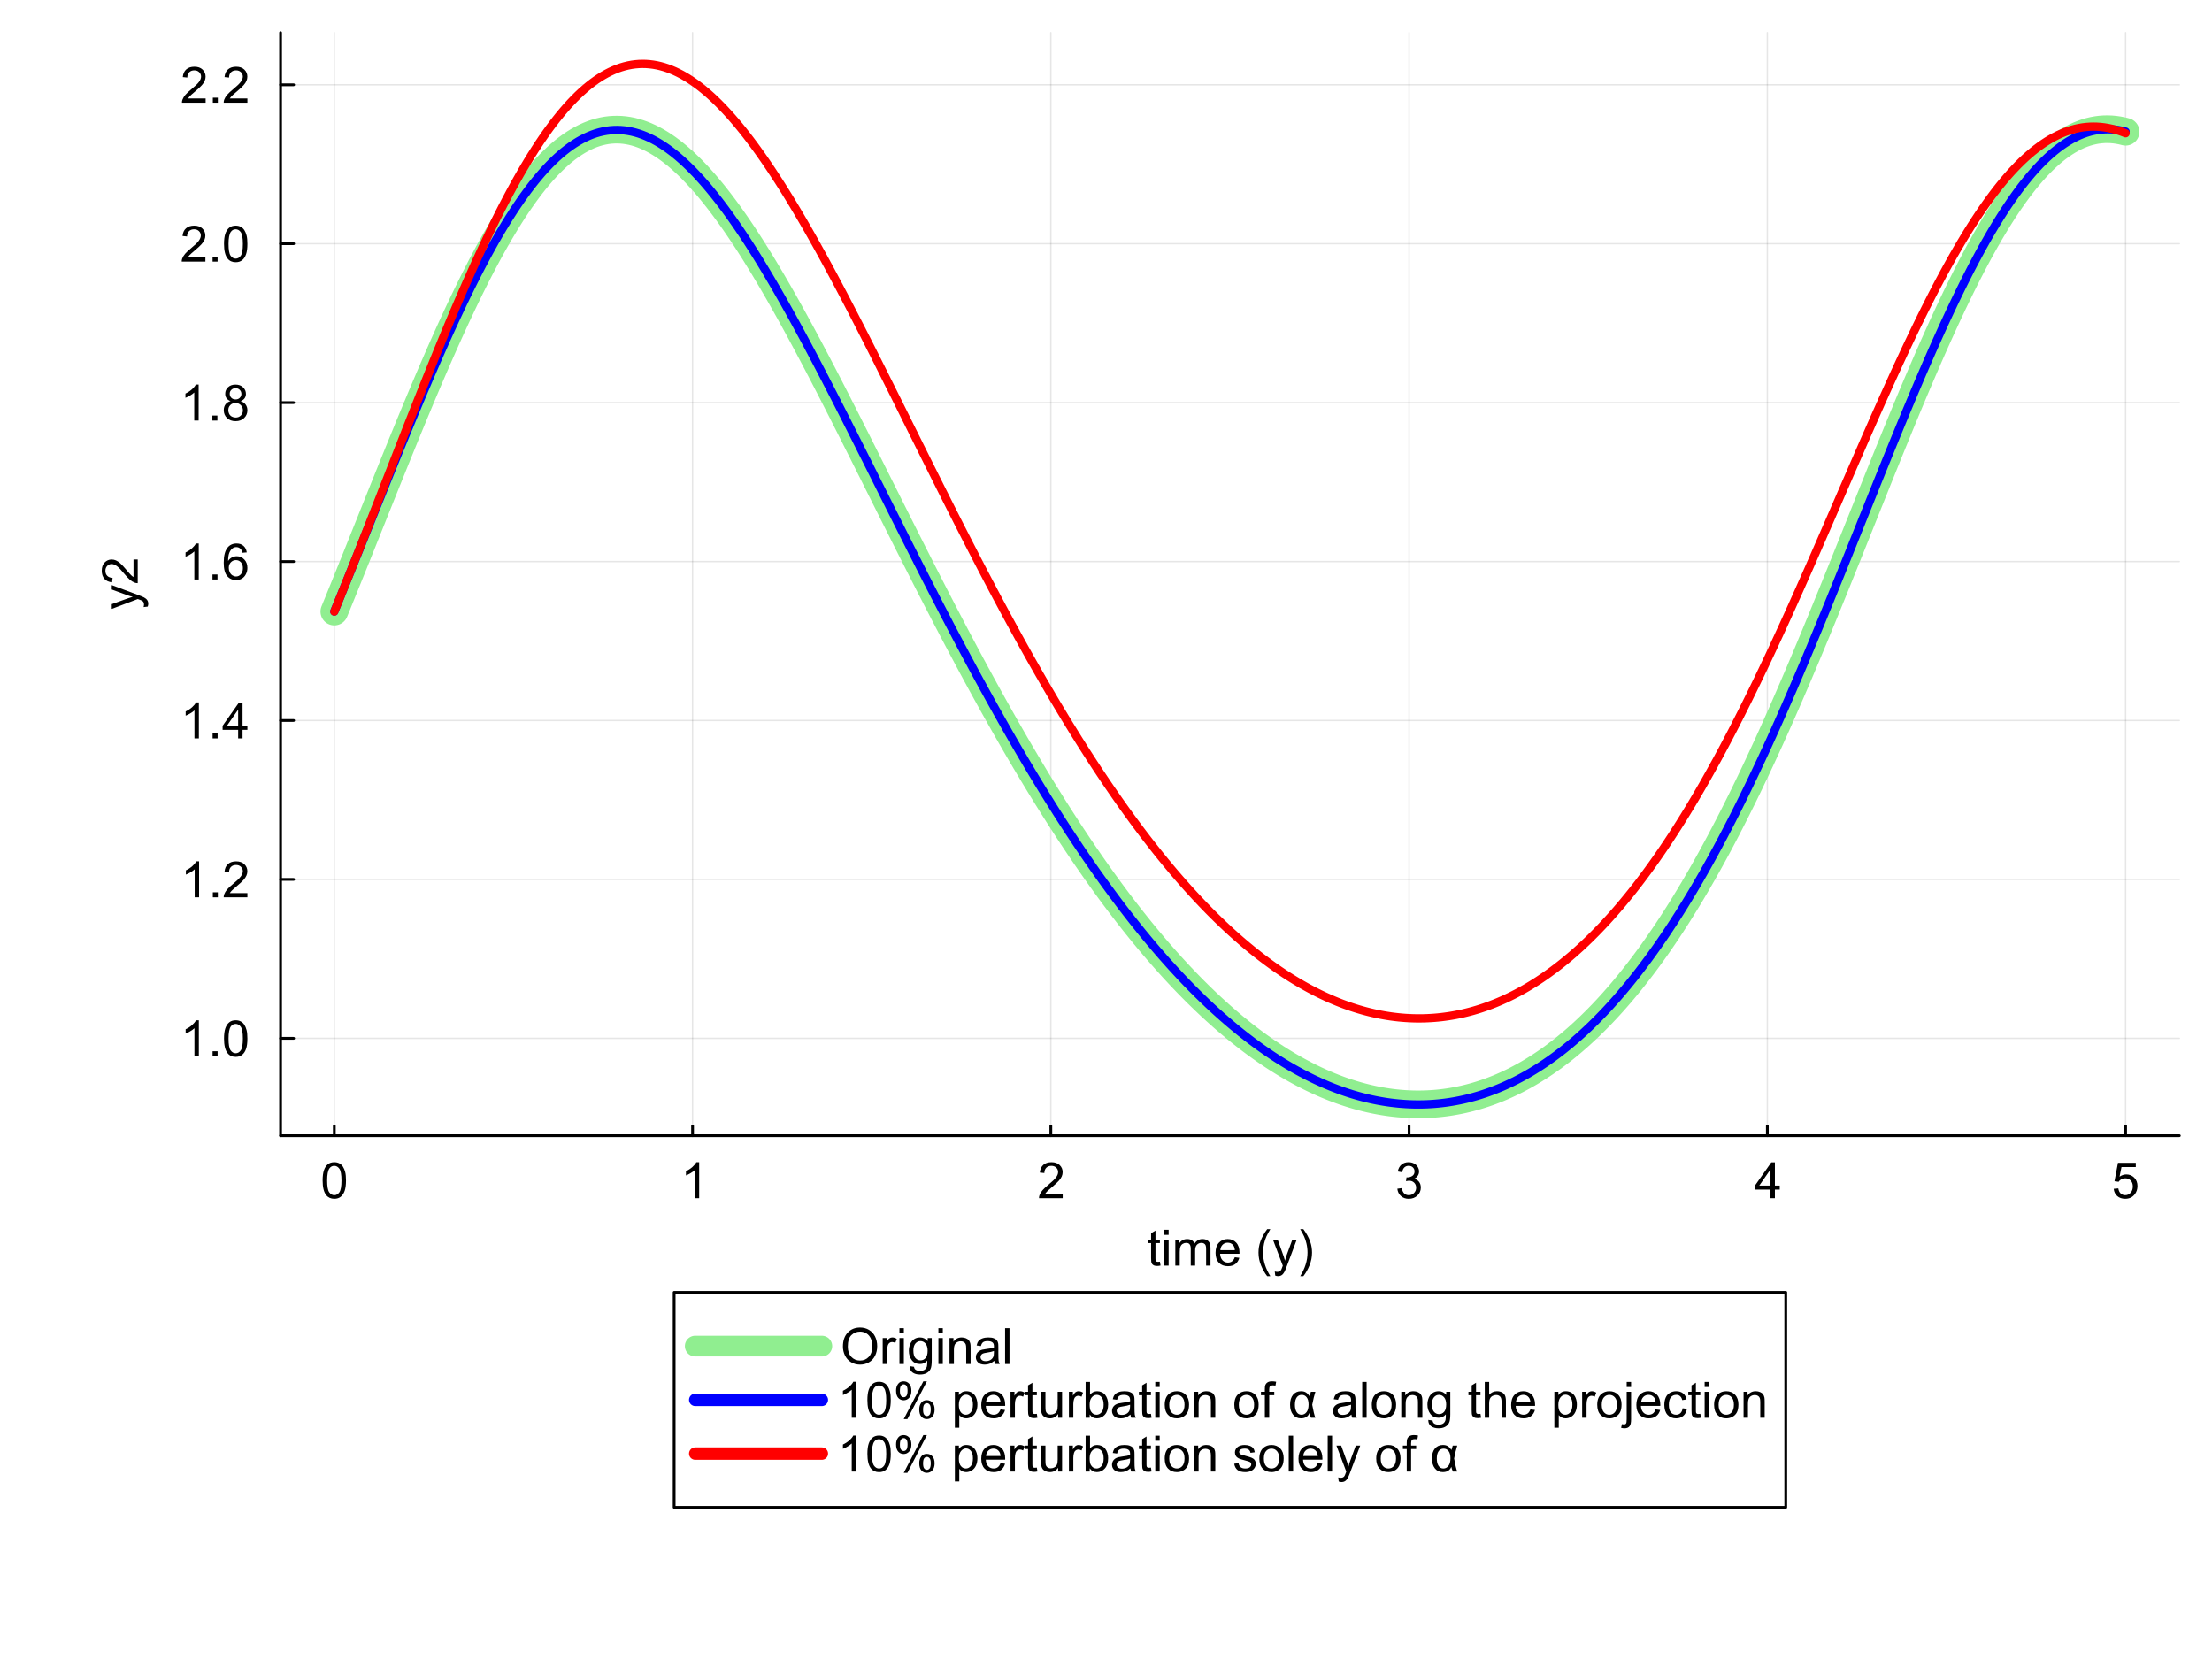 <?xml version="1.0" encoding="utf-8"?>
<svg xmlns="http://www.w3.org/2000/svg" xmlns:xlink="http://www.w3.org/1999/xlink" width="800" height="600" viewBox="0 0 3200 2400">
<rect x="0" y="0" width="3200" height="2400" fill="#333333" stroke="none"/>
<defs>
  <clipPath id="clip530">
    <rect x="0" y="0" width="3200" height="2400"/>
  </clipPath>
</defs>
<path clip-path="url(#clip530)" d="M0 2400 L3200 2400 L3200 0 L0 0  Z" fill="#ffffff" fill-rule="evenodd" fill-opacity="1"/>
<defs>
  <clipPath id="clip531">
    <rect x="640" y="0" width="2241" height="2241"/>
  </clipPath>
</defs>
<path clip-path="url(#clip530)" d="M405.88 1642.95 L3152.76 1642.95 L3152.76 47.244 L405.88 47.244  Z" fill="#ffffff" fill-rule="evenodd" fill-opacity="1"/>
<defs>
  <clipPath id="clip532">
    <rect x="405" y="47" width="2748" height="1597"/>
  </clipPath>
</defs>
<polyline clip-path="url(#clip532)" style="stroke:#000000; stroke-linecap:round; stroke-linejoin:round; stroke-width:2; stroke-opacity:0.1; fill:none" points="483.621,1642.95 483.621,47.244 "/>
<polyline clip-path="url(#clip532)" style="stroke:#000000; stroke-linecap:round; stroke-linejoin:round; stroke-width:2; stroke-opacity:0.1; fill:none" points="1001.9,1642.95 1001.9,47.244 "/>
<polyline clip-path="url(#clip532)" style="stroke:#000000; stroke-linecap:round; stroke-linejoin:round; stroke-width:2; stroke-opacity:0.1; fill:none" points="1520.18,1642.95 1520.18,47.244 "/>
<polyline clip-path="url(#clip532)" style="stroke:#000000; stroke-linecap:round; stroke-linejoin:round; stroke-width:2; stroke-opacity:0.1; fill:none" points="2038.46,1642.95 2038.46,47.244 "/>
<polyline clip-path="url(#clip532)" style="stroke:#000000; stroke-linecap:round; stroke-linejoin:round; stroke-width:2; stroke-opacity:0.1; fill:none" points="2556.74,1642.95 2556.74,47.244 "/>
<polyline clip-path="url(#clip532)" style="stroke:#000000; stroke-linecap:round; stroke-linejoin:round; stroke-width:2; stroke-opacity:0.1; fill:none" points="3075.01,1642.95 3075.01,47.244 "/>
<polyline clip-path="url(#clip530)" style="stroke:#000000; stroke-linecap:round; stroke-linejoin:round; stroke-width:4; stroke-opacity:1; fill:none" points="405.88,1642.95 3152.76,1642.95 "/>
<polyline clip-path="url(#clip530)" style="stroke:#000000; stroke-linecap:round; stroke-linejoin:round; stroke-width:4; stroke-opacity:1; fill:none" points="483.621,1642.95 483.621,1628.81 "/>
<polyline clip-path="url(#clip530)" style="stroke:#000000; stroke-linecap:round; stroke-linejoin:round; stroke-width:4; stroke-opacity:1; fill:none" points="1001.9,1642.95 1001.9,1628.81 "/>
<polyline clip-path="url(#clip530)" style="stroke:#000000; stroke-linecap:round; stroke-linejoin:round; stroke-width:4; stroke-opacity:1; fill:none" points="1520.18,1642.95 1520.18,1628.81 "/>
<polyline clip-path="url(#clip530)" style="stroke:#000000; stroke-linecap:round; stroke-linejoin:round; stroke-width:4; stroke-opacity:1; fill:none" points="2038.46,1642.95 2038.46,1628.81 "/>
<polyline clip-path="url(#clip530)" style="stroke:#000000; stroke-linecap:round; stroke-linejoin:round; stroke-width:4; stroke-opacity:1; fill:none" points="2556.74,1642.95 2556.74,1628.81 "/>
<polyline clip-path="url(#clip530)" style="stroke:#000000; stroke-linecap:round; stroke-linejoin:round; stroke-width:4; stroke-opacity:1; fill:none" points="3075.01,1642.95 3075.01,1628.81 "/>
<path clip-path="url(#clip530)" d="M466.719 1707.78 Q466.719 1698.59 468.593 1693 Q470.502 1687.38 474.215 1684.34 Q477.964 1681.3 483.621 1681.3 Q487.794 1681.3 490.941 1682.99 Q494.088 1684.65 496.139 1687.84 Q498.19 1690.98 499.357 1695.55 Q500.524 1700.07 500.524 1707.78 Q500.524 1716.9 498.65 1722.53 Q496.776 1728.11 493.028 1731.19 Q489.315 1734.23 483.621 1734.23 Q476.125 1734.23 471.846 1728.86 Q466.719 1722.39 466.719 1707.78 M473.26 1707.78 Q473.26 1720.55 476.231 1724.79 Q479.237 1729 483.621 1729 Q488.006 1729 490.977 1724.75 Q493.982 1720.51 493.982 1707.78 Q493.982 1694.98 490.977 1690.77 Q488.006 1686.56 483.551 1686.56 Q479.166 1686.56 476.549 1690.28 Q473.26 1695.02 473.26 1707.78 Z" fill="#000000" fill-rule="nonzero" fill-opacity="1" /><path clip-path="url(#clip530)" d="M1011.45 1733.35 L1005.08 1733.35 L1005.08 1692.79 Q1002.78 1694.98 999.036 1697.17 Q995.323 1699.36 992.352 1700.46 L992.352 1694.31 Q997.692 1691.8 1001.69 1688.23 Q1005.68 1684.65 1007.35 1681.3 L1011.45 1681.3 L1011.45 1733.35 Z" fill="#000000" fill-rule="nonzero" fill-opacity="1" /><path clip-path="url(#clip530)" d="M1537.35 1727.23 L1537.35 1733.35 L1503.08 1733.35 Q1503.01 1731.05 1503.82 1728.93 Q1505.13 1725.43 1508 1722.03 Q1510.9 1718.64 1516.34 1714.18 Q1524.79 1707.25 1527.76 1703.22 Q1530.73 1699.15 1530.73 1695.55 Q1530.73 1691.76 1528.01 1689.18 Q1525.32 1686.56 1520.97 1686.56 Q1516.38 1686.56 1513.62 1689.32 Q1510.86 1692.08 1510.83 1696.96 L1504.28 1696.29 Q1504.96 1688.97 1509.34 1685.15 Q1513.72 1681.3 1521.12 1681.3 Q1528.58 1681.3 1532.93 1685.43 Q1537.28 1689.57 1537.28 1695.69 Q1537.28 1698.8 1536 1701.8 Q1534.73 1704.81 1531.76 1708.13 Q1528.82 1711.46 1521.96 1717.26 Q1516.24 1722.07 1514.61 1723.8 Q1512.98 1725.5 1511.92 1727.23 L1537.35 1727.23 Z" fill="#000000" fill-rule="nonzero" fill-opacity="1" /><path clip-path="url(#clip530)" d="M2021.48 1719.66 L2027.85 1718.81 Q2028.94 1724.22 2031.56 1726.63 Q2034.21 1729 2038 1729 Q2042.49 1729 2045.56 1725.89 Q2048.68 1722.77 2048.68 1718.18 Q2048.68 1713.79 2045.81 1710.96 Q2042.95 1708.1 2038.53 1708.1 Q2036.72 1708.1 2034.04 1708.81 L2034.74 1703.22 Q2035.38 1703.29 2035.77 1703.29 Q2039.84 1703.29 2043.09 1701.17 Q2046.34 1699.05 2046.34 1694.63 Q2046.34 1691.13 2043.97 1688.83 Q2041.6 1686.53 2037.86 1686.53 Q2034.14 1686.53 2031.67 1688.86 Q2029.19 1691.2 2028.49 1695.86 L2022.12 1694.73 Q2023.29 1688.33 2027.42 1684.83 Q2031.56 1681.3 2037.71 1681.3 Q2041.96 1681.3 2045.53 1683.13 Q2049.1 1684.94 2050.98 1688.08 Q2052.88 1691.23 2052.88 1694.77 Q2052.88 1698.13 2051.08 1700.89 Q2049.28 1703.64 2045.74 1705.27 Q2050.34 1706.33 2052.88 1709.69 Q2055.43 1713.01 2055.43 1718.04 Q2055.43 1724.83 2050.48 1729.56 Q2045.53 1734.27 2037.96 1734.27 Q2031.14 1734.27 2026.61 1730.2 Q2022.12 1726.13 2021.48 1719.66 Z" fill="#000000" fill-rule="nonzero" fill-opacity="1" /><path clip-path="url(#clip530)" d="M2561.3 1733.35 L2561.3 1720.94 L2538.81 1720.94 L2538.81 1715.1 L2562.46 1681.51 L2567.66 1681.51 L2567.66 1715.1 L2574.66 1715.1 L2574.66 1720.94 L2567.66 1720.94 L2567.66 1733.35 L2561.3 1733.35 M2561.3 1715.1 L2561.3 1691.73 L2545.07 1715.1 L2561.3 1715.1 Z" fill="#000000" fill-rule="nonzero" fill-opacity="1" /><path clip-path="url(#clip530)" d="M3057.83 1719.77 L3064.51 1719.2 Q3065.25 1724.08 3067.94 1726.56 Q3070.66 1729 3074.48 1729 Q3079.08 1729 3082.26 1725.53 Q3085.45 1722.07 3085.45 1716.34 Q3085.45 1710.89 3082.37 1707.75 Q3079.33 1704.6 3074.38 1704.6 Q3071.3 1704.6 3068.83 1706.01 Q3066.35 1707.39 3064.94 1709.62 L3058.96 1708.84 L3063.98 1682.21 L3089.76 1682.21 L3089.76 1688.3 L3069.07 1688.3 L3066.28 1702.23 Q3070.95 1698.98 3076.07 1698.98 Q3082.86 1698.98 3087.53 1703.68 Q3092.2 1708.38 3092.2 1715.77 Q3092.2 1722.81 3088.1 1727.94 Q3083.11 1734.23 3074.48 1734.23 Q3067.41 1734.23 3062.92 1730.27 Q3058.46 1726.31 3057.83 1719.77 Z" fill="#000000" fill-rule="nonzero" fill-opacity="1" /><path clip-path="url(#clip530)" d="M1677.97 1825.22 L1678.89 1830.84 Q1676.2 1831.41 1674.08 1831.41 Q1670.62 1831.41 1668.71 1830.31 Q1666.8 1829.22 1666.02 1827.45 Q1665.24 1825.65 1665.24 1819.92 L1665.24 1798.31 L1660.57 1798.31 L1660.57 1793.36 L1665.24 1793.36 L1665.24 1784.06 L1671.57 1780.24 L1671.57 1793.36 L1677.97 1793.36 L1677.97 1798.31 L1671.57 1798.31 L1671.57 1820.27 Q1671.57 1822.99 1671.89 1823.77 Q1672.24 1824.55 1672.99 1825.01 Q1673.76 1825.47 1675.18 1825.47 Q1676.24 1825.47 1677.97 1825.22 Z" fill="#000000" fill-rule="nonzero" fill-opacity="1" /><path clip-path="url(#clip530)" d="M1684.23 1786.4 L1684.23 1779.08 L1690.6 1779.08 L1690.6 1786.4 L1684.23 1786.4 M1684.23 1830.92 L1684.23 1793.36 L1690.6 1793.36 L1690.6 1830.92 L1684.23 1830.92 Z" fill="#000000" fill-rule="nonzero" fill-opacity="1" /><path clip-path="url(#clip530)" d="M1700.28 1830.92 L1700.28 1793.36 L1705.98 1793.36 L1705.98 1798.63 Q1707.75 1795.87 1710.68 1794.21 Q1713.62 1792.51 1717.36 1792.51 Q1721.54 1792.51 1724.19 1794.25 Q1726.88 1795.98 1727.97 1799.09 Q1732.43 1792.51 1739.57 1792.51 Q1745.16 1792.51 1748.16 1795.62 Q1751.17 1798.7 1751.17 1805.14 L1751.17 1830.92 L1744.84 1830.92 L1744.84 1807.26 Q1744.84 1803.44 1744.2 1801.78 Q1743.6 1800.08 1741.98 1799.05 Q1740.35 1798.03 1738.16 1798.03 Q1734.2 1798.03 1731.58 1800.68 Q1728.96 1803.3 1728.96 1809.1 L1728.96 1830.92 L1722.6 1830.92 L1722.6 1806.52 Q1722.6 1802.27 1721.04 1800.15 Q1719.49 1798.03 1715.95 1798.03 Q1713.26 1798.03 1710.96 1799.44 Q1708.7 1800.86 1707.68 1803.58 Q1706.65 1806.3 1706.65 1811.43 L1706.65 1830.92 L1700.28 1830.92 Z" fill="#000000" fill-rule="nonzero" fill-opacity="1" /><path clip-path="url(#clip530)" d="M1786.32 1818.82 L1792.9 1819.63 Q1791.34 1825.4 1787.13 1828.58 Q1782.92 1831.76 1776.38 1831.76 Q1768.14 1831.76 1763.3 1826.71 Q1758.49 1821.62 1758.49 1812.46 Q1758.49 1802.98 1763.37 1797.75 Q1768.25 1792.51 1776.03 1792.51 Q1783.56 1792.51 1788.33 1797.64 Q1793.11 1802.77 1793.11 1812.07 Q1793.11 1812.63 1793.07 1813.76 L1765.07 1813.76 Q1765.42 1819.95 1768.57 1823.24 Q1771.72 1826.53 1776.42 1826.53 Q1779.92 1826.53 1782.39 1824.69 Q1784.87 1822.85 1786.32 1818.82 M1765.42 1808.53 L1786.39 1808.53 Q1785.97 1803.79 1783.99 1801.42 Q1780.94 1797.75 1776.1 1797.75 Q1771.72 1797.75 1768.71 1800.68 Q1765.74 1803.62 1765.42 1808.53 Z" fill="#000000" fill-rule="nonzero" fill-opacity="1" /><path clip-path="url(#clip530)" d="M1833.17 1846.16 Q1827.9 1839.51 1824.26 1830.6 Q1820.62 1821.69 1820.62 1812.14 Q1820.62 1803.72 1823.34 1796.01 Q1826.53 1787.07 1833.17 1778.19 L1837.73 1778.19 Q1833.46 1785.55 1832.08 1788.69 Q1829.92 1793.57 1828.68 1798.88 Q1827.16 1805.49 1827.16 1812.17 Q1827.16 1829.18 1837.73 1846.16 L1833.17 1846.16 Z" fill="#000000" fill-rule="nonzero" fill-opacity="1" /><path clip-path="url(#clip530)" d="M1844.84 1845.38 L1844.14 1839.4 Q1846.22 1839.97 1847.78 1839.97 Q1849.9 1839.97 1851.17 1839.26 Q1852.45 1838.55 1853.26 1837.28 Q1853.86 1836.33 1855.2 1832.54 Q1855.38 1832.01 1855.77 1830.99 L1841.52 1793.36 L1848.38 1793.36 L1856.19 1815.11 Q1857.71 1819.25 1858.92 1823.81 Q1860.01 1819.42 1861.53 1815.25 L1869.56 1793.36 L1875.93 1793.36 L1861.64 1831.55 Q1859.34 1837.74 1858.07 1840.07 Q1856.37 1843.22 1854.18 1844.67 Q1851.99 1846.16 1848.94 1846.16 Q1847.11 1846.16 1844.84 1845.38 Z" fill="#000000" fill-rule="nonzero" fill-opacity="1" /><path clip-path="url(#clip530)" d="M1885.51 1846.16 L1880.95 1846.16 Q1891.52 1829.18 1891.52 1812.17 Q1891.52 1805.53 1890 1798.98 Q1888.8 1793.68 1886.64 1788.8 Q1885.26 1785.62 1880.95 1778.19 L1885.51 1778.19 Q1892.16 1787.07 1895.34 1796.01 Q1898.06 1803.72 1898.06 1812.14 Q1898.06 1821.69 1894.38 1830.6 Q1890.74 1839.51 1885.51 1846.16 Z" fill="#000000" fill-rule="nonzero" fill-opacity="1" /><polyline clip-path="url(#clip532)" style="stroke:#000000; stroke-linecap:round; stroke-linejoin:round; stroke-width:2; stroke-opacity:0.1; fill:none" points="405.88,1502.11 3152.76,1502.11 "/>
<polyline clip-path="url(#clip532)" style="stroke:#000000; stroke-linecap:round; stroke-linejoin:round; stroke-width:2; stroke-opacity:0.1; fill:none" points="405.88,1272.2 3152.76,1272.2 "/>
<polyline clip-path="url(#clip532)" style="stroke:#000000; stroke-linecap:round; stroke-linejoin:round; stroke-width:2; stroke-opacity:0.1; fill:none" points="405.88,1042.29 3152.76,1042.29 "/>
<polyline clip-path="url(#clip532)" style="stroke:#000000; stroke-linecap:round; stroke-linejoin:round; stroke-width:2; stroke-opacity:0.1; fill:none" points="405.88,812.374 3152.76,812.374 "/>
<polyline clip-path="url(#clip532)" style="stroke:#000000; stroke-linecap:round; stroke-linejoin:round; stroke-width:2; stroke-opacity:0.1; fill:none" points="405.88,582.461 3152.76,582.461 "/>
<polyline clip-path="url(#clip532)" style="stroke:#000000; stroke-linecap:round; stroke-linejoin:round; stroke-width:2; stroke-opacity:0.1; fill:none" points="405.88,352.548 3152.76,352.548 "/>
<polyline clip-path="url(#clip532)" style="stroke:#000000; stroke-linecap:round; stroke-linejoin:round; stroke-width:2; stroke-opacity:0.1; fill:none" points="405.88,122.635 3152.76,122.635 "/>
<polyline clip-path="url(#clip530)" style="stroke:#000000; stroke-linecap:round; stroke-linejoin:round; stroke-width:4; stroke-opacity:1; fill:none" points="405.88,1642.95 405.88,47.244 "/>
<polyline clip-path="url(#clip530)" style="stroke:#000000; stroke-linecap:round; stroke-linejoin:round; stroke-width:4; stroke-opacity:1; fill:none" points="405.88,1502.11 424.777,1502.11 "/>
<polyline clip-path="url(#clip530)" style="stroke:#000000; stroke-linecap:round; stroke-linejoin:round; stroke-width:4; stroke-opacity:1; fill:none" points="405.88,1272.2 424.777,1272.2 "/>
<polyline clip-path="url(#clip530)" style="stroke:#000000; stroke-linecap:round; stroke-linejoin:round; stroke-width:4; stroke-opacity:1; fill:none" points="405.88,1042.29 424.777,1042.29 "/>
<polyline clip-path="url(#clip530)" style="stroke:#000000; stroke-linecap:round; stroke-linejoin:round; stroke-width:4; stroke-opacity:1; fill:none" points="405.88,812.374 424.777,812.374 "/>
<polyline clip-path="url(#clip530)" style="stroke:#000000; stroke-linecap:round; stroke-linejoin:round; stroke-width:4; stroke-opacity:1; fill:none" points="405.88,582.461 424.777,582.461 "/>
<polyline clip-path="url(#clip530)" style="stroke:#000000; stroke-linecap:round; stroke-linejoin:round; stroke-width:4; stroke-opacity:1; fill:none" points="405.88,352.548 424.777,352.548 "/>
<polyline clip-path="url(#clip530)" style="stroke:#000000; stroke-linecap:round; stroke-linejoin:round; stroke-width:4; stroke-opacity:1; fill:none" points="405.88,122.635 424.777,122.635 "/>
<path clip-path="url(#clip530)" d="M287.652 1528.03 L281.287 1528.03 L281.287 1487.47 Q278.988 1489.67 275.24 1491.86 Q271.527 1494.05 268.556 1495.15 L268.556 1488.99 Q273.896 1486.48 277.892 1482.91 Q281.888 1479.34 283.55 1475.98 L287.652 1475.98 L287.652 1528.03 Z" fill="#000000" fill-rule="nonzero" fill-opacity="1" /><path clip-path="url(#clip530)" d="M307.525 1528.03 L307.525 1520.78 L314.774 1520.78 L314.774 1528.03 L307.525 1528.03 Z" fill="#000000" fill-rule="nonzero" fill-opacity="1" /><path clip-path="url(#clip530)" d="M324.074 1502.47 Q324.074 1493.27 325.948 1487.69 Q327.858 1482.06 331.571 1479.02 Q335.319 1475.98 340.977 1475.98 Q345.149 1475.98 348.297 1477.68 Q351.444 1479.34 353.495 1482.52 Q355.546 1485.67 356.713 1490.23 Q357.88 1494.76 357.88 1502.47 Q357.88 1511.59 356.005 1517.21 Q354.131 1522.8 350.383 1525.88 Q346.67 1528.92 340.977 1528.92 Q333.48 1528.92 329.201 1523.54 Q324.074 1517.07 324.074 1502.47 M330.616 1502.47 Q330.616 1515.23 333.586 1519.48 Q336.592 1523.68 340.977 1523.68 Q345.362 1523.68 348.332 1519.44 Q351.338 1515.2 351.338 1502.47 Q351.338 1489.67 348.332 1485.46 Q345.362 1481.25 340.906 1481.25 Q336.521 1481.25 333.904 1484.96 Q330.616 1489.7 330.616 1502.47 Z" fill="#000000" fill-rule="nonzero" fill-opacity="1" /><path clip-path="url(#clip530)" d="M288.005 1298.12 L281.64 1298.12 L281.64 1257.56 Q279.342 1259.75 275.593 1261.94 Q271.88 1264.14 268.91 1265.23 L268.91 1259.08 Q274.25 1256.57 278.245 1253 Q282.241 1249.43 283.903 1246.07 L288.005 1246.07 L288.005 1298.12 Z" fill="#000000" fill-rule="nonzero" fill-opacity="1" /><path clip-path="url(#clip530)" d="M307.878 1298.12 L307.878 1290.87 L315.128 1290.87 L315.128 1298.12 L307.878 1298.12 Z" fill="#000000" fill-rule="nonzero" fill-opacity="1" /><path clip-path="url(#clip530)" d="M357.88 1292 L357.88 1298.12 L323.614 1298.12 Q323.544 1295.82 324.357 1293.7 Q325.665 1290.2 328.53 1286.8 Q331.429 1283.41 336.875 1278.95 Q345.326 1272.02 348.297 1267.99 Q351.267 1263.93 351.267 1260.32 Q351.267 1256.53 348.544 1253.95 Q345.857 1251.34 341.507 1251.34 Q336.91 1251.34 334.152 1254.09 Q331.394 1256.85 331.358 1261.73 L324.817 1261.06 Q325.488 1253.74 329.873 1249.92 Q334.258 1246.07 341.649 1246.07 Q349.11 1246.07 353.459 1250.2 Q357.809 1254.34 357.809 1260.46 Q357.809 1263.57 356.536 1266.58 Q355.263 1269.58 352.292 1272.91 Q349.357 1276.23 342.497 1282.03 Q336.769 1286.84 335.142 1288.57 Q333.515 1290.27 332.455 1292 L357.88 1292 Z" fill="#000000" fill-rule="nonzero" fill-opacity="1" /><path clip-path="url(#clip530)" d="M287.687 1068.21 L281.322 1068.21 L281.322 1027.65 Q279.023 1029.84 275.275 1032.03 Q271.562 1034.22 268.592 1035.32 L268.592 1029.17 Q273.931 1026.66 277.927 1023.09 Q281.923 1019.51 283.585 1016.15 L287.687 1016.15 L287.687 1068.21 Z" fill="#000000" fill-rule="nonzero" fill-opacity="1" /><path clip-path="url(#clip530)" d="M307.56 1068.21 L307.56 1060.96 L314.809 1060.96 L314.809 1068.21 L307.56 1068.21 Z" fill="#000000" fill-rule="nonzero" fill-opacity="1" /><path clip-path="url(#clip530)" d="M344.513 1068.21 L344.513 1055.79 L322.023 1055.79 L322.023 1049.96 L345.68 1016.37 L350.878 1016.37 L350.878 1049.96 L357.88 1049.96 L357.88 1055.79 L350.878 1055.79 L350.878 1068.21 L344.513 1068.21 M344.513 1049.96 L344.513 1026.59 L328.282 1049.96 L344.513 1049.96 Z" fill="#000000" fill-rule="nonzero" fill-opacity="1" /><path clip-path="url(#clip530)" d="M287.51 838.294 L281.145 838.294 L281.145 797.734 Q278.847 799.927 275.098 802.119 Q271.385 804.311 268.415 805.408 L268.415 799.255 Q273.755 796.744 277.75 793.172 Q281.746 789.601 283.408 786.242 L287.51 786.242 L287.51 838.294 Z" fill="#000000" fill-rule="nonzero" fill-opacity="1" /><path clip-path="url(#clip530)" d="M307.383 838.294 L307.383 831.045 L314.632 831.045 L314.632 838.294 L307.383 838.294 Z" fill="#000000" fill-rule="nonzero" fill-opacity="1" /><path clip-path="url(#clip530)" d="M356.96 799.149 L350.63 799.644 Q349.782 795.895 348.226 794.198 Q345.645 791.475 341.861 791.475 Q338.82 791.475 336.521 793.172 Q333.515 795.365 331.783 799.573 Q330.05 803.781 329.979 811.56 Q332.278 808.06 335.602 806.362 Q338.926 804.665 342.568 804.665 Q348.933 804.665 353.389 809.368 Q357.88 814.036 357.88 821.462 Q357.88 826.342 355.758 830.55 Q353.672 834.722 349.994 836.95 Q346.316 839.178 341.649 839.178 Q333.692 839.178 328.671 833.343 Q323.65 827.473 323.65 814.036 Q323.65 799.007 329.201 792.182 Q334.046 786.242 342.25 786.242 Q348.367 786.242 352.257 789.672 Q356.182 793.102 356.96 799.149 M330.969 821.497 Q330.969 824.786 332.349 827.791 Q333.763 830.797 336.274 832.388 Q338.784 833.944 341.543 833.944 Q345.574 833.944 348.473 830.691 Q351.373 827.438 351.373 821.851 Q351.373 816.476 348.509 813.399 Q345.645 810.287 341.295 810.287 Q336.981 810.287 333.975 813.399 Q330.969 816.476 330.969 821.497 Z" fill="#000000" fill-rule="nonzero" fill-opacity="1" /><path clip-path="url(#clip530)" d="M287.369 608.381 L281.004 608.381 L281.004 567.821 Q278.705 570.014 274.957 572.206 Q271.244 574.398 268.273 575.495 L268.273 569.342 Q273.613 566.831 277.609 563.259 Q281.605 559.688 283.267 556.329 L287.369 556.329 L287.369 608.381 Z" fill="#000000" fill-rule="nonzero" fill-opacity="1" /><path clip-path="url(#clip530)" d="M307.242 608.381 L307.242 601.132 L314.491 601.132 L314.491 608.381 L307.242 608.381 Z" fill="#000000" fill-rule="nonzero" fill-opacity="1" /><path clip-path="url(#clip530)" d="M333.586 580.268 Q329.626 578.819 327.716 576.131 Q325.807 573.444 325.807 569.695 Q325.807 564.037 329.873 560.183 Q333.94 556.329 340.694 556.329 Q347.483 556.329 351.621 560.289 Q355.758 564.214 355.758 569.872 Q355.758 573.479 353.848 576.166 Q351.974 578.819 348.12 580.268 Q352.894 581.824 355.369 585.29 Q357.88 588.755 357.88 593.564 Q357.88 600.212 353.177 604.739 Q348.473 609.265 340.8 609.265 Q333.127 609.265 328.423 604.739 Q323.72 600.177 323.72 593.387 Q323.72 588.331 326.266 584.936 Q328.848 581.506 333.586 580.268 M332.313 569.483 Q332.313 573.161 334.682 575.495 Q337.052 577.828 340.835 577.828 Q344.513 577.828 346.847 575.53 Q349.216 573.196 349.216 569.837 Q349.216 566.336 346.776 563.967 Q344.371 561.562 340.765 561.562 Q337.122 561.562 334.718 563.896 Q332.313 566.23 332.313 569.483 M330.262 593.423 Q330.262 596.146 331.535 598.692 Q332.844 601.238 335.39 602.652 Q337.936 604.031 340.871 604.031 Q345.432 604.031 348.403 601.096 Q351.373 598.161 351.373 593.635 Q351.373 589.038 348.297 586.032 Q345.256 583.027 340.659 583.027 Q336.168 583.027 333.197 585.997 Q330.262 588.967 330.262 593.423 Z" fill="#000000" fill-rule="nonzero" fill-opacity="1" /><path clip-path="url(#clip530)" d="M297.128 372.35 L297.128 378.468 L262.863 378.468 Q262.792 376.169 263.606 374.048 Q264.914 370.547 267.778 367.152 Q270.678 363.757 276.124 359.302 Q284.575 352.371 287.546 348.34 Q290.516 344.273 290.516 340.666 Q290.516 336.883 287.793 334.301 Q285.106 331.684 280.756 331.684 Q276.159 331.684 273.401 334.443 Q270.643 337.201 270.607 342.081 L264.065 341.409 Q264.737 334.089 269.122 330.27 Q273.507 326.416 280.898 326.416 Q288.359 326.416 292.708 330.553 Q297.058 334.69 297.058 340.808 Q297.058 343.92 295.785 346.925 Q294.512 349.931 291.541 353.255 Q288.606 356.579 281.746 362.378 Q276.018 367.187 274.391 368.92 Q272.764 370.618 271.704 372.35 L297.128 372.35 Z" fill="#000000" fill-rule="nonzero" fill-opacity="1" /><path clip-path="url(#clip530)" d="M307.525 378.468 L307.525 371.219 L314.774 371.219 L314.774 378.468 L307.525 378.468 Z" fill="#000000" fill-rule="nonzero" fill-opacity="1" /><path clip-path="url(#clip530)" d="M324.074 352.901 Q324.074 343.707 325.948 338.12 Q327.858 332.498 331.571 329.457 Q335.319 326.416 340.977 326.416 Q345.149 326.416 348.297 328.113 Q351.444 329.775 353.495 332.957 Q355.546 336.105 356.713 340.666 Q357.88 345.193 357.88 352.901 Q357.88 362.025 356.005 367.647 Q354.131 373.234 350.383 376.311 Q346.67 379.352 340.977 379.352 Q333.48 379.352 329.201 373.977 Q324.074 367.506 324.074 352.901 M330.616 352.901 Q330.616 365.667 333.586 369.91 Q336.592 374.118 340.977 374.118 Q345.362 374.118 348.332 369.875 Q351.338 365.632 351.338 352.901 Q351.338 340.101 348.332 335.892 Q345.362 331.684 340.906 331.684 Q336.521 331.684 333.904 335.397 Q330.616 340.136 330.616 352.901 Z" fill="#000000" fill-rule="nonzero" fill-opacity="1" /><path clip-path="url(#clip530)" d="M297.482 142.437 L297.482 148.555 L263.217 148.555 Q263.146 146.256 263.959 144.135 Q265.268 140.634 268.132 137.239 Q271.032 133.844 276.477 129.389 Q284.929 122.458 287.899 118.427 Q290.869 114.36 290.869 110.753 Q290.869 106.97 288.147 104.388 Q285.459 101.771 281.11 101.771 Q276.513 101.771 273.755 104.53 Q270.996 107.288 270.961 112.168 L264.419 111.496 Q265.091 104.176 269.476 100.357 Q273.861 96.503 281.251 96.503 Q288.712 96.503 293.062 100.64 Q297.411 104.777 297.411 110.895 Q297.411 114.007 296.138 117.012 Q294.865 120.018 291.895 123.342 Q288.96 126.666 282.1 132.465 Q276.371 137.274 274.745 139.007 Q273.118 140.705 272.057 142.437 L297.482 142.437 Z" fill="#000000" fill-rule="nonzero" fill-opacity="1" /><path clip-path="url(#clip530)" d="M307.878 148.555 L307.878 141.306 L315.128 141.306 L315.128 148.555 L307.878 148.555 Z" fill="#000000" fill-rule="nonzero" fill-opacity="1" /><path clip-path="url(#clip530)" d="M357.88 142.437 L357.88 148.555 L323.614 148.555 Q323.544 146.256 324.357 144.135 Q325.665 140.634 328.53 137.239 Q331.429 133.844 336.875 129.389 Q345.326 122.458 348.297 118.427 Q351.267 114.36 351.267 110.753 Q351.267 106.97 348.544 104.388 Q345.857 101.771 341.507 101.771 Q336.91 101.771 334.152 104.53 Q331.394 107.288 331.358 112.168 L324.817 111.496 Q325.488 104.176 329.873 100.357 Q334.258 96.503 341.649 96.503 Q349.11 96.503 353.459 100.64 Q357.809 104.777 357.809 110.895 Q357.809 114.007 356.536 117.012 Q355.263 120.018 352.292 123.342 Q349.357 126.666 342.497 132.465 Q336.769 137.274 335.142 139.007 Q333.515 140.705 332.455 142.437 L357.88 142.437 Z" fill="#000000" fill-rule="nonzero" fill-opacity="1" /><path clip-path="url(#clip530)" d="M213.703 877.522 L207.727 878.229 Q208.293 876.143 208.293 874.587 Q208.293 872.466 207.586 871.193 Q206.879 869.919 205.606 869.106 Q204.651 868.505 200.867 867.161 Q200.337 866.984 199.311 866.596 L161.686 880.846 L161.686 873.986 L183.434 866.171 Q187.571 864.651 192.133 863.448 Q187.748 862.352 183.575 860.832 L161.686 852.805 L161.686 846.439 L199.877 860.726 Q206.065 863.024 208.399 864.297 Q211.546 865.994 212.996 868.187 Q214.481 870.379 214.481 873.42 Q214.481 875.259 213.703 877.522 Z" fill="#000000" fill-rule="nonzero" fill-opacity="1" /><path clip-path="url(#clip530)" d="M193.123 809.345 L199.24 809.345 L199.24 843.611 Q196.942 843.681 194.82 842.868 Q191.319 841.56 187.925 838.695 Q184.53 835.796 180.074 830.35 Q173.144 821.899 169.112 818.928 Q165.046 815.958 161.439 815.958 Q157.655 815.958 155.074 818.681 Q152.457 821.368 152.457 825.718 Q152.457 830.315 155.215 833.073 Q157.974 835.831 162.853 835.866 L162.182 842.408 Q154.862 841.736 151.043 837.352 Q147.188 832.967 147.188 825.576 Q147.188 818.115 151.326 813.765 Q155.463 809.416 161.58 809.416 Q164.692 809.416 167.698 810.689 Q170.704 811.962 174.028 814.932 Q177.352 817.867 183.151 824.727 Q187.96 830.456 189.693 832.083 Q191.39 833.709 193.123 834.77 L193.123 809.345 Z" fill="#000000" fill-rule="nonzero" fill-opacity="1" /><polyline clip-path="url(#clip532)" style="stroke:#90ee90; stroke-linecap:round; stroke-linejoin:round; stroke-width:40; stroke-opacity:1; fill:none" points="483.621,884.701 488.804,872.008 493.987,859.267 499.17,846.483 504.353,833.66 509.535,820.803 514.718,807.918 519.901,795.01 525.084,782.084 530.266,769.145 535.449,756.2 540.632,743.253 545.815,730.311 550.998,717.379 556.18,704.463 561.363,691.57 566.546,678.705 571.729,665.874 576.912,653.085 582.094,640.343 587.277,627.654 592.46,615.026 597.643,602.464 602.825,589.975 608.008,577.567 613.191,565.244 618.374,553.015 623.557,540.886 628.739,528.863 633.922,516.954 639.105,505.164 644.288,493.501 649.471,481.972 654.653,470.582 659.836,459.339 665.019,448.249 670.202,437.319 675.384,426.554 680.567,415.962 685.75,405.549 690.933,395.32 696.116,385.282 701.298,375.44 706.481,365.801 711.664,356.37 716.847,347.153 722.03,338.154 727.212,329.38 732.395,320.834 737.578,312.523 742.761,304.45 747.943,296.621 753.126,289.039 758.309,281.708 763.492,274.632 768.675,267.816 773.857,261.261 779.04,254.973 784.223,248.953 789.406,243.204 794.589,237.73 799.771,232.531 804.954,227.611 810.137,222.972 815.32,218.614 820.502,214.539 825.685,210.749 830.868,207.245 836.051,204.026 841.234,201.095 846.416,198.45 851.599,196.093 856.782,194.022 861.965,192.238 867.148,190.741 872.33,189.528 877.513,188.6 882.696,187.956 887.879,187.593 893.061,187.511 898.244,187.707 903.427,188.18 908.61,188.928 913.793,189.948 918.975,191.238 924.158,192.796 929.341,194.619 934.524,196.704 939.706,199.048 944.889,201.648 950.072,204.5 955.255,207.602 960.438,210.95 965.62,214.54 970.803,218.369 975.986,222.433 981.169,226.727 986.352,231.249 991.534,235.994 996.717,240.957 1001.9,246.135 1007.08,251.524 1012.27,257.119 1017.45,262.915 1022.63,268.909 1027.81,275.095 1033,281.47 1038.18,288.029 1043.36,294.768 1048.55,301.681 1053.73,308.764 1058.91,316.012 1064.09,323.422 1069.28,330.988 1074.46,338.705 1079.64,346.57 1084.82,354.577 1090.01,362.722 1095.19,371.001 1100.37,379.408 1105.56,387.939 1110.74,396.59 1115.92,405.356 1121.1,414.232 1126.29,423.215 1131.47,432.3 1136.65,441.482 1141.84,450.758 1147.02,460.122 1152.2,469.571 1157.38,479.1 1162.57,488.706 1167.75,498.384 1172.93,508.131 1178.11,517.941 1183.3,527.812 1188.48,537.74 1193.66,547.72 1198.85,557.749 1204.03,567.823 1209.21,577.939 1214.39,588.094 1219.58,598.282 1224.76,608.502 1229.94,618.75 1235.13,629.023 1240.31,639.317 1245.49,649.629 1250.67,659.956 1255.86,670.295 1261.04,680.643 1266.22,690.997 1271.4,701.355 1276.59,711.713 1281.77,722.069 1286.95,732.42 1292.14,742.764 1297.32,753.098 1302.5,763.42 1307.68,773.727 1312.87,784.017 1318.05,794.288 1323.23,804.537 1328.42,814.763 1333.6,824.963 1338.78,835.135 1343.96,845.278 1349.15,855.389 1354.33,865.467 1359.51,875.509 1364.69,885.515 1369.88,895.482 1375.06,905.408 1380.24,915.293 1385.43,925.134 1390.61,934.93 1395.79,944.68 1400.97,954.383 1406.16,964.036 1411.34,973.638 1416.52,983.189 1421.71,992.687 1426.89,1002.13 1432.07,1011.52 1437.25,1020.85 1442.44,1030.13 1447.62,1039.34 1452.8,1048.5 1457.99,1057.6 1463.17,1066.63 1468.35,1075.61 1473.53,1084.52 1478.72,1093.36 1483.9,1102.14 1489.08,1110.86 1494.26,1119.51 1499.45,1128.09 1504.63,1136.61 1509.81,1145.06 1515,1153.44 1520.18,1161.75 1525.36,1169.98 1530.54,1178.15 1535.73,1186.25 1540.91,1194.28 1546.09,1202.23 1551.28,1210.11 1556.46,1217.92 1561.64,1225.65 1566.82,1233.32 1572.01,1240.9 1577.19,1248.41 1582.37,1255.85 1587.55,1263.21 1592.74,1270.5 1597.92,1277.71 1603.1,1284.84 1608.29,1291.9 1613.47,1298.88 1618.65,1305.78 1623.83,1312.6 1629.02,1319.35 1634.2,1326.02 1639.38,1332.61 1644.57,1339.13 1649.75,1345.56 1654.93,1351.92 1660.11,1358.19 1665.3,1364.39 1670.48,1370.51 1675.66,1376.55 1680.84,1382.51 1686.03,1388.39 1691.21,1394.19 1696.39,1399.91 1701.58,1405.55 1706.76,1411.11 1711.94,1416.59 1717.12,1421.99 1722.31,1427.31 1727.49,1432.55 1732.67,1437.71 1737.86,1442.79 1743.04,1447.79 1748.22,1452.7 1753.4,1457.54 1758.59,1462.3 1763.77,1466.97 1768.95,1471.56 1774.13,1476.08 1779.32,1480.51 1784.5,1484.86 1789.68,1489.13 1794.87,1493.32 1800.05,1497.42 1805.23,1501.45 1810.41,1505.39 1815.6,1509.25 1820.78,1513.04 1825.96,1516.74 1831.15,1520.36 1836.33,1523.89 1841.51,1527.35 1846.69,1530.72 1851.88,1534.02 1857.06,1537.23 1862.24,1540.36 1867.43,1543.4 1872.61,1546.37 1877.79,1549.25 1882.97,1552.05 1888.16,1554.77 1893.34,1557.41 1898.52,1559.97 1903.7,1562.44 1908.89,1564.83 1914.07,1567.14 1919.25,1569.36 1924.44,1571.51 1929.62,1573.57 1934.8,1575.54 1939.98,1577.44 1945.17,1579.25 1950.35,1580.97 1955.53,1582.62 1960.72,1584.17 1965.9,1585.65 1971.08,1587.04 1976.26,1588.35 1981.45,1589.57 1986.63,1590.71 1991.81,1591.76 1996.99,1592.72 2002.18,1593.61 2007.36,1594.4 2012.54,1595.11 2017.73,1595.73 2022.91,1596.26 2028.09,1596.71 2033.27,1597.07 2038.46,1597.34 2043.64,1597.53 2048.82,1597.62 2054.01,1597.63 2059.19,1597.54 2064.37,1597.37 2069.55,1597.1 2074.74,1596.75 2079.92,1596.3 2085.1,1595.76 2090.28,1595.13 2095.47,1594.41 2100.65,1593.59 2105.83,1592.67 2111.02,1591.67 2116.2,1590.56 2121.38,1589.37 2126.56,1588.07 2131.75,1586.68 2136.93,1585.19 2142.11,1583.6 2147.3,1581.92 2152.48,1580.13 2157.66,1578.24 2162.84,1576.26 2168.03,1574.17 2173.21,1571.97 2178.39,1569.68 2183.58,1567.28 2188.76,1564.78 2193.94,1562.17 2199.12,1559.45 2204.31,1556.63 2209.49,1553.7 2214.67,1550.67 2219.85,1547.52 2225.04,1544.26 2230.22,1540.89 2235.4,1537.42 2240.59,1533.82 2245.77,1530.12 2250.95,1526.3 2256.13,1522.37 2261.32,1518.32 2266.5,1514.16 2271.68,1509.87 2276.87,1505.48 2282.05,1500.96 2287.23,1496.32 2292.41,1491.56 2297.6,1486.68 2302.78,1481.68 2307.96,1476.56 2313.14,1471.31 2318.33,1465.94 2323.51,1460.45 2328.69,1454.83 2333.88,1449.08 2339.06,1443.21 2344.24,1437.21 2349.42,1431.08 2354.61,1424.82 2359.79,1418.43 2364.97,1411.92 2370.16,1405.27 2375.34,1398.49 2380.52,1391.58 2385.7,1384.54 2390.89,1377.37 2396.07,1370.06 2401.25,1362.62 2406.43,1355.04 2411.62,1347.34 2416.8,1339.5 2421.98,1331.52 2427.17,1323.41 2432.35,1315.17 2437.53,1306.79 2442.71,1298.28 2447.9,1289.64 2453.08,1280.86 2458.26,1271.94 2463.45,1262.9 2468.63,1253.72 2473.81,1244.41 2478.99,1234.96 2484.18,1225.39 2489.36,1215.69 2494.54,1205.85 2499.72,1195.89 2504.91,1185.8 2510.09,1175.59 2515.27,1165.24 2520.46,1154.78 2525.64,1144.19 2530.82,1133.49 2536,1122.66 2541.19,1111.72 2546.37,1100.66 2551.55,1089.49 2556.74,1078.21 2561.92,1066.82 2567.1,1055.32 2572.28,1043.72 2577.47,1032.02 2582.65,1020.22 2587.83,1008.33 2593.02,996.341 2598.2,984.268 2603.38,972.109 2608.56,959.869 2613.75,947.551 2618.93,935.159 2624.11,922.697 2629.29,910.169 2634.48,897.579 2639.66,884.933 2644.84,872.232 2650.03,859.485 2655.21,846.692 2660.39,833.862 2665.57,820.998 2670.76,808.105 2675.94,795.189 2681.12,782.255 2686.31,769.307 2691.49,756.353 2696.67,743.397 2701.85,730.446 2707.04,717.505 2712.22,704.58 2717.4,691.677 2722.58,678.802 2727.77,665.963 2732.95,653.163 2738.13,640.411 2743.32,627.713 2748.5,615.074 2753.68,602.502 2758.86,590.003 2764.05,577.584 2769.23,565.251 2774.41,553.011 2779.6,540.871 2784.78,528.837 2789.96,516.916 2795.14,505.115 2800.33,493.441 2805.51,481.9 2810.69,470.499 2815.87,459.244 2821.06,448.142 2826.24,437.2 2831.42,426.423 2836.61,415.82 2841.79,405.394 2846.97,395.153 2852.15,385.102 2857.34,375.249 2862.52,365.597 2867.7,356.154 2872.89,346.924 2878.07,337.913 2883.25,329.126 2888.43,320.568 2893.62,312.244 2898.8,304.16 2903.98,296.317 2909.16,288.723 2914.35,281.38 2919.53,274.292 2924.71,267.463 2929.9,260.897 2935.08,254.596 2940.26,248.565 2945.44,242.804 2950.63,237.317 2955.81,232.108 2960.99,227.176 2966.18,222.525 2971.36,218.156 2976.54,214.07 2981.72,210.269 2986.91,206.754 2992.09,203.525 2997.27,200.583 3002.46,197.928 3007.64,195.561 3012.82,193.48 3018,191.687 3023.19,190.18 3028.37,188.958 3033.55,188.021 3038.73,187.368 3043.92,186.996 3049.1,186.905 3054.28,187.094 3059.47,187.559 3064.65,188.299 3069.83,189.312 3075.01,190.595 "/>
<polyline clip-path="url(#clip532)" style="stroke:#0000ff; stroke-linecap:round; stroke-linejoin:round; stroke-width:12; stroke-opacity:1; fill:none" points="483.621,884.567 488.804,871.891 493.987,859.167 499.17,846.4 504.353,833.595 509.535,820.758 514.718,807.892 519.901,795.004 525.084,782.099 530.266,769.181 535.449,756.257 540.632,743.332 545.815,730.412 550.998,717.503 556.18,704.611 561.363,691.741 566.546,678.9 571.729,666.093 576.912,653.328 582.094,640.611 587.277,627.947 592.46,615.343 597.643,602.806 602.825,590.342 608.008,577.958 613.191,565.66 618.374,553.455 623.557,541.35 628.739,529.351 633.922,517.465 639.105,505.699 644.288,494.059 649.471,482.552 654.653,471.184 659.836,459.962 665.019,448.892 670.202,437.982 675.384,427.236 680.567,416.662 685.75,406.266 690.933,396.053 696.116,386.03 701.298,376.203 706.481,366.577 711.664,357.158 716.847,347.951 722.03,338.962 727.212,330.196 732.395,321.658 737.578,313.353 742.761,305.285 747.943,297.458 753.126,289.878 758.309,282.548 763.492,275.472 768.675,268.653 773.857,262.096 779.04,255.803 784.223,249.777 789.406,244.022 794.589,238.539 799.771,233.332 804.954,228.402 810.137,223.751 815.32,219.381 820.502,215.294 825.685,211.49 830.868,207.971 836.051,204.738 841.234,201.791 846.416,199.13 851.599,196.756 856.782,194.669 861.965,192.868 867.148,191.353 872.33,190.123 877.513,189.178 882.696,188.516 887.879,188.135 893.061,188.035 898.244,188.215 903.427,188.671 908.61,189.402 913.793,190.406 918.975,191.68 924.158,193.223 929.341,195.031 934.524,197.101 939.706,199.431 944.889,202.018 950.072,204.858 955.255,207.947 960.438,211.284 965.62,214.863 970.803,218.682 975.986,222.736 981.169,227.022 986.352,231.536 991.534,236.273 996.717,241.229 1001.9,246.401 1007.08,251.784 1012.27,257.374 1017.45,263.166 1022.63,269.156 1027.81,275.34 1033,281.712 1038.18,288.269 1043.36,295.005 1048.55,301.917 1053.73,308.999 1058.91,316.247 1064.09,323.657 1069.28,331.223 1074.46,338.941 1079.64,346.807 1084.82,354.815 1090.01,362.961 1095.19,371.241 1100.37,379.649 1105.56,388.182 1110.74,396.835 1115.92,405.603 1121.1,414.481 1126.29,423.466 1131.47,432.553 1136.65,441.737 1141.84,451.014 1147.02,460.38 1152.2,469.831 1157.38,479.362 1162.57,488.969 1167.75,498.648 1172.93,508.396 1178.11,518.208 1183.3,528.079 1188.48,538.008 1193.66,547.988 1198.85,558.018 1204.03,568.092 1209.21,578.208 1214.39,588.362 1219.58,598.551 1224.76,608.77 1229.94,619.017 1235.13,629.288 1240.31,639.581 1245.49,649.891 1250.67,660.217 1255.86,670.554 1261.04,680.9 1266.22,691.252 1271.4,701.608 1276.59,711.963 1281.77,722.317 1286.95,732.665 1292.14,743.006 1297.32,753.337 1302.5,763.656 1307.68,773.96 1312.87,784.247 1318.05,794.514 1323.23,804.76 1328.42,814.982 1333.6,825.179 1338.78,835.348 1343.96,845.487 1349.15,855.594 1354.33,865.668 1359.51,875.707 1364.69,885.709 1369.88,895.672 1375.06,905.595 1380.24,915.477 1385.43,925.315 1390.61,935.108 1395.79,944.854 1400.97,954.553 1406.16,964.203 1411.34,973.803 1416.52,983.351 1421.71,992.846 1426.89,1002.29 1432.07,1011.67 1437.25,1021 1442.44,1030.28 1447.62,1039.49 1452.8,1048.65 1457.99,1057.74 1463.17,1066.78 1468.35,1075.75 1473.53,1084.66 1478.72,1093.5 1483.9,1102.28 1489.08,1111 1494.26,1119.65 1499.45,1128.23 1504.63,1136.75 1509.81,1145.19 1515,1153.57 1520.18,1161.88 1525.36,1170.12 1530.54,1178.29 1535.73,1186.39 1540.91,1194.42 1546.09,1202.37 1551.28,1210.25 1556.46,1218.06 1561.64,1225.8 1566.82,1233.46 1572.01,1241.05 1577.19,1248.56 1582.37,1256 1587.55,1263.37 1592.74,1270.65 1597.92,1277.87 1603.1,1285 1608.29,1292.06 1613.47,1299.04 1618.65,1305.95 1623.83,1312.78 1629.02,1319.53 1634.2,1326.2 1639.38,1332.79 1644.57,1339.31 1649.75,1345.75 1654.93,1352.11 1660.11,1358.39 1665.3,1364.59 1670.48,1370.71 1675.66,1376.75 1680.84,1382.71 1686.03,1388.6 1691.21,1394.4 1696.39,1400.12 1701.58,1405.77 1706.76,1411.33 1711.94,1416.81 1717.12,1422.22 1722.31,1427.54 1727.49,1432.78 1732.67,1437.94 1737.86,1443.02 1743.04,1448.02 1748.22,1452.94 1753.4,1457.78 1758.59,1462.53 1763.77,1467.21 1768.95,1471.8 1774.13,1476.32 1779.32,1480.75 1784.5,1485.1 1789.68,1489.37 1794.87,1493.56 1800.05,1497.67 1805.23,1501.69 1810.41,1505.64 1815.6,1509.5 1820.78,1513.28 1825.96,1516.98 1831.15,1520.6 1836.33,1524.14 1841.51,1527.59 1846.69,1530.96 1851.88,1534.25 1857.06,1537.46 1862.24,1540.59 1867.43,1543.64 1872.61,1546.6 1877.79,1549.48 1882.97,1552.28 1888.16,1555 1893.34,1557.63 1898.52,1560.19 1903.7,1562.66 1908.89,1565.05 1914.07,1567.35 1919.25,1569.57 1924.44,1571.71 1929.62,1573.77 1934.8,1575.74 1939.98,1577.64 1945.17,1579.44 1950.35,1581.17 1955.53,1582.81 1960.72,1584.36 1965.9,1585.84 1971.08,1587.22 1976.26,1588.53 1981.45,1589.75 1986.63,1590.88 1991.81,1591.93 1996.99,1592.89 2002.18,1593.77 2007.36,1594.57 2012.54,1595.27 2017.73,1595.89 2022.91,1596.43 2028.09,1596.87 2033.27,1597.23 2038.46,1597.5 2043.64,1597.69 2048.82,1597.78 2054.01,1597.79 2059.19,1597.7 2064.37,1597.53 2069.55,1597.27 2074.74,1596.91 2079.92,1596.47 2085.1,1595.93 2090.28,1595.3 2095.47,1594.58 2100.65,1593.76 2105.83,1592.86 2111.02,1591.85 2116.2,1590.76 2121.38,1589.56 2126.56,1588.28 2131.75,1586.89 2136.93,1585.41 2142.11,1583.83 2147.3,1582.15 2152.48,1580.37 2157.66,1578.49 2162.84,1576.52 2168.03,1574.44 2173.21,1572.26 2178.39,1569.97 2183.58,1567.58 2188.76,1565.09 2193.94,1562.5 2199.12,1559.8 2204.31,1556.99 2209.49,1554.07 2214.67,1551.05 2219.85,1547.92 2225.04,1544.68 2230.22,1541.33 2235.4,1537.86 2240.59,1534.29 2245.77,1530.6 2250.95,1526.8 2256.13,1522.89 2261.32,1518.86 2266.5,1514.71 2271.68,1510.45 2276.87,1506.07 2282.05,1501.57 2287.23,1496.95 2292.41,1492.22 2297.6,1487.36 2302.78,1482.38 2307.96,1477.27 2313.14,1472.05 2318.33,1466.7 2323.51,1461.23 2328.69,1455.63 2333.88,1449.9 2339.06,1444.05 2344.24,1438.07 2349.42,1431.96 2354.61,1425.73 2359.79,1419.36 2364.97,1412.87 2370.16,1406.24 2375.34,1399.49 2380.52,1392.6 2385.7,1385.58 2390.89,1378.42 2396.07,1371.14 2401.25,1363.72 2406.43,1356.17 2411.62,1348.48 2416.8,1340.66 2421.98,1332.71 2427.17,1324.62 2432.35,1316.4 2437.53,1308.04 2442.71,1299.55 2447.9,1290.93 2453.08,1282.17 2458.26,1273.27 2463.45,1264.25 2468.63,1255.09 2473.81,1245.8 2478.99,1236.38 2484.18,1226.82 2489.36,1217.14 2494.54,1207.33 2499.72,1197.38 2504.91,1187.31 2510.09,1177.12 2515.27,1166.8 2520.46,1156.35 2525.64,1145.79 2530.82,1135.1 2536,1124.29 2541.19,1113.37 2546.37,1102.33 2551.55,1091.18 2556.74,1079.92 2561.92,1068.55 2567.1,1057.07 2572.28,1045.49 2577.47,1033.81 2582.65,1022.03 2587.83,1010.16 2593.02,998.198 2598.2,986.145 2603.38,974.007 2608.56,961.787 2613.75,949.49 2618.93,937.119 2624.11,924.677 2629.29,912.17 2634.48,899.6 2639.66,886.974 2644.84,874.294 2650.03,861.566 2655.21,848.793 2660.39,835.982 2665.57,823.137 2670.76,810.263 2675.94,797.365 2681.12,784.449 2686.31,771.519 2691.49,758.581 2696.67,745.642 2701.85,732.707 2707.04,719.781 2712.22,706.87 2717.4,693.981 2722.58,681.119 2727.77,668.292 2732.95,655.504 2738.13,642.762 2743.32,630.072 2748.5,617.442 2753.68,604.877 2758.86,592.384 2764.05,579.969 2769.23,567.64 2774.41,555.402 2779.6,543.263 2784.78,531.228 2789.96,519.306 2795.14,507.501 2800.33,495.822 2805.51,484.274 2810.69,472.864 2815.87,461.599 2821.06,450.485 2826.24,439.529 2831.42,428.737 2836.61,418.115 2841.79,407.67 2846.97,397.407 2852.15,387.333 2857.34,377.454 2862.52,367.775 2867.7,358.302 2872.89,349.041 2878.07,339.996 2883.25,331.173 2888.43,322.578 2893.62,314.214 2898.8,306.087 2903.98,298.201 2909.16,290.56 2914.35,283.169 2919.53,276.031 2924.71,269.151 2929.9,262.531 2935.08,256.175 2940.26,250.087 2945.44,244.268 2950.63,238.721 2955.81,233.45 2960.99,228.456 2966.18,223.741 2971.36,219.307 2976.54,215.156 2981.72,211.288 2986.91,207.705 2992.09,204.408 2997.27,201.397 3002.46,198.673 3007.64,196.236 3012.82,194.086 3018,192.223 3023.19,190.646 3028.37,189.354 3033.55,188.348 3038.73,187.625 3043.92,187.185 3049.1,187.026 3054.28,187.146 3059.47,187.544 3064.65,188.218 3069.83,189.166 3075.01,190.385 "/>
<polyline clip-path="url(#clip532)" style="stroke:#ff0000; stroke-linecap:round; stroke-linejoin:round; stroke-width:12; stroke-opacity:1; fill:none" points="483.621,884.701 488.804,871.996 493.987,859.217 499.17,846.369 504.353,833.458 509.535,820.486 514.718,807.461 519.901,794.385 525.084,781.266 530.266,768.107 535.449,754.914 540.632,741.693 545.815,728.449 550.998,715.189 556.18,701.916 561.363,688.639 566.546,675.362 571.729,662.091 576.912,648.833 582.094,635.593 587.277,622.378 592.46,609.195 597.643,596.048 602.825,582.946 608.008,569.893 613.191,556.898 618.374,543.965 623.557,531.101 628.739,518.314 633.922,505.608 639.105,492.992 644.288,480.471 649.471,468.052 654.653,455.74 659.836,443.544 665.019,431.468 670.202,419.52 675.384,407.706 680.567,396.031 685.75,384.502 690.933,373.125 696.116,361.906 701.298,350.852 706.481,339.967 711.664,329.258 716.847,318.73 722.03,308.388 727.212,298.239 732.395,288.288 737.578,278.539 742.761,268.998 747.943,259.669 753.126,250.558 758.309,241.668 763.492,233.004 768.675,224.572 773.857,216.373 779.04,208.414 784.223,200.696 789.406,193.225 794.589,186.002 799.771,179.033 804.954,172.318 810.137,165.862 815.32,159.668 820.502,153.736 825.685,148.07 830.868,142.673 836.051,137.545 841.234,132.688 846.416,128.105 851.599,123.796 856.782,119.762 861.965,116.004 867.148,112.524 872.33,109.322 877.513,106.397 882.696,103.751 887.879,101.384 893.061,99.294 898.244,97.482 903.427,95.948 908.61,94.69 913.793,93.708 918.975,93.001 924.158,92.567 929.341,92.406 934.524,92.515 939.706,92.893 944.889,93.538 950.072,94.449 955.255,95.623 960.438,97.058 965.62,98.751 970.803,100.701 975.986,102.904 981.169,105.358 986.352,108.059 991.534,111.006 996.717,114.194 1001.9,117.621 1007.08,121.283 1012.27,125.177 1017.45,129.3 1022.63,133.648 1027.81,138.217 1033,143.003 1038.18,148.003 1043.36,153.214 1048.55,158.63 1053.73,164.248 1058.91,170.064 1064.09,176.075 1069.28,182.275 1074.46,188.66 1079.64,195.227 1084.82,201.972 1090.01,208.889 1095.19,215.975 1100.37,223.225 1105.56,230.636 1110.74,238.201 1115.92,245.919 1121.1,253.783 1126.29,261.789 1131.47,269.934 1136.65,278.213 1141.84,286.621 1147.02,295.154 1152.2,303.808 1157.38,312.578 1162.57,321.461 1167.75,330.451 1172.93,339.545 1178.11,348.739 1183.3,358.027 1188.48,367.406 1193.66,376.873 1198.85,386.422 1204.03,396.049 1209.21,405.752 1214.39,415.524 1219.58,425.364 1224.76,435.267 1229.94,445.228 1235.13,455.245 1240.31,465.313 1245.49,475.428 1250.67,485.588 1255.86,495.788 1261.04,506.025 1266.22,516.296 1271.4,526.596 1276.59,536.924 1281.77,547.274 1286.95,557.645 1292.14,568.032 1297.32,578.434 1302.5,588.846 1307.68,599.266 1312.87,609.69 1318.05,620.116 1323.23,630.541 1328.42,640.963 1333.6,651.378 1338.78,661.784 1343.96,672.178 1349.15,682.558 1354.33,692.921 1359.51,703.266 1364.69,713.588 1369.88,723.887 1375.06,734.16 1380.24,744.405 1385.43,754.62 1390.61,764.802 1395.79,774.95 1400.97,785.062 1406.16,795.136 1411.34,805.169 1416.52,815.161 1421.71,825.109 1426.89,835.013 1432.07,844.869 1437.25,854.676 1442.44,864.434 1447.62,874.141 1452.8,883.794 1457.99,893.393 1463.17,902.936 1468.35,912.423 1473.53,921.851 1478.72,931.219 1483.9,940.527 1489.08,949.774 1494.26,958.957 1499.45,968.076 1504.63,977.13 1509.81,986.118 1515,995.039 1520.18,1003.89 1525.36,1012.68 1530.54,1021.39 1535.73,1030.03 1540.91,1038.61 1546.09,1047.11 1551.28,1055.53 1556.46,1063.89 1561.64,1072.17 1566.82,1080.37 1572.01,1088.5 1577.19,1096.55 1582.37,1104.53 1587.55,1112.43 1592.74,1120.25 1597.92,1127.99 1603.1,1135.65 1608.29,1143.24 1613.47,1150.74 1618.65,1158.16 1623.83,1165.51 1629.02,1172.77 1634.2,1179.95 1639.38,1187.05 1644.57,1194.06 1649.75,1200.99 1654.93,1207.84 1660.11,1214.61 1665.3,1221.29 1670.48,1227.89 1675.66,1234.41 1680.84,1240.84 1686.03,1247.18 1691.21,1253.44 1696.39,1259.62 1701.58,1265.71 1706.76,1271.71 1711.94,1277.63 1717.12,1283.46 1722.31,1289.21 1727.49,1294.87 1732.67,1300.44 1737.86,1305.93 1743.04,1311.33 1748.22,1316.65 1753.4,1321.87 1758.59,1327.01 1763.77,1332.06 1768.95,1337.03 1774.13,1341.91 1779.32,1346.7 1784.5,1351.4 1789.68,1356.01 1794.87,1360.54 1800.05,1364.98 1805.23,1369.33 1810.41,1373.59 1815.6,1377.77 1820.78,1381.85 1825.96,1385.85 1831.15,1389.76 1836.33,1393.58 1841.51,1397.31 1846.69,1400.96 1851.88,1404.51 1857.06,1407.98 1862.24,1411.36 1867.43,1414.65 1872.61,1417.85 1877.79,1420.96 1882.97,1423.99 1888.16,1426.92 1893.34,1429.77 1898.52,1432.52 1903.7,1435.19 1908.89,1437.77 1914.07,1440.26 1919.25,1442.66 1924.44,1444.96 1929.62,1447.18 1934.8,1449.31 1939.98,1451.36 1945.17,1453.31 1950.35,1455.17 1955.53,1456.94 1960.72,1458.62 1965.9,1460.21 1971.08,1461.71 1976.26,1463.12 1981.45,1464.43 1986.63,1465.66 1991.81,1466.8 1996.99,1467.84 2002.18,1468.79 2007.36,1469.66 2012.54,1470.43 2017.73,1471.1 2022.91,1471.69 2028.09,1472.18 2033.27,1472.58 2038.46,1472.89 2043.64,1473.1 2048.82,1473.22 2054.01,1473.24 2059.19,1473.18 2064.37,1473.01 2069.55,1472.75 2074.74,1472.4 2079.92,1471.95 2085.1,1471.41 2090.28,1470.76 2095.47,1470.02 2100.65,1469.19 2105.83,1468.26 2111.02,1467.22 2116.2,1466.09 2121.38,1464.86 2126.56,1463.54 2131.75,1462.11 2136.93,1460.58 2142.11,1458.95 2147.3,1457.22 2152.48,1455.38 2157.66,1453.45 2162.84,1451.41 2168.03,1449.26 2173.21,1447.01 2178.39,1444.66 2183.58,1442.2 2188.76,1439.64 2193.94,1436.97 2199.12,1434.19 2204.31,1431.3 2209.49,1428.3 2214.67,1425.2 2219.85,1421.98 2225.04,1418.66 2230.22,1415.22 2235.4,1411.67 2240.59,1408 2245.77,1404.23 2250.95,1400.34 2256.13,1396.33 2261.32,1392.21 2266.5,1387.97 2271.68,1383.62 2276.87,1379.15 2282.05,1374.56 2287.23,1369.85 2292.41,1365.02 2297.6,1360.07 2302.78,1355 2307.96,1349.81 2313.14,1344.5 2318.33,1339.06 2323.51,1333.5 2328.69,1327.82 2333.88,1322.01 2339.06,1316.08 2344.24,1310.02 2349.42,1303.83 2354.61,1297.52 2359.79,1291.09 2364.97,1284.52 2370.16,1277.83 2375.34,1271.01 2380.52,1264.07 2385.7,1256.99 2390.89,1249.79 2396.07,1242.46 2401.25,1235 2406.43,1227.42 2411.62,1219.7 2416.8,1211.86 2421.98,1203.89 2427.17,1195.79 2432.35,1187.56 2437.53,1179.21 2442.71,1170.73 2447.9,1162.12 2453.08,1153.39 2458.26,1144.54 2463.45,1135.56 2468.63,1126.46 2473.81,1117.24 2478.99,1107.89 2484.18,1098.43 2489.36,1088.85 2494.54,1079.16 2499.72,1069.34 2504.91,1059.42 2510.09,1049.38 2515.27,1039.23 2520.46,1028.98 2525.64,1018.62 2530.82,1008.15 2536,997.589 2541.19,986.925 2546.37,976.166 2551.55,965.312 2556.74,954.368 2561.92,943.337 2567.1,932.221 2572.28,921.024 2577.47,909.75 2582.65,898.4 2587.83,886.981 2593.02,875.494 2598.2,863.944 2603.38,852.335 2608.56,840.671 2613.75,828.956 2618.93,817.195 2624.11,805.392 2629.29,793.552 2634.48,781.679 2639.66,769.779 2644.84,757.855 2650.03,745.914 2655.21,733.959 2660.39,721.998 2665.57,710.033 2670.76,698.073 2675.94,686.12 2681.12,674.182 2686.31,662.262 2691.49,650.369 2696.67,638.507 2701.85,626.681 2707.04,614.898 2712.22,603.163 2717.4,591.483 2722.58,579.862 2727.77,568.309 2732.95,556.827 2738.13,545.424 2743.32,534.104 2748.5,522.875 2753.68,511.741 2758.86,500.71 2764.05,489.786 2769.23,478.977 2774.41,468.286 2779.6,457.721 2784.78,447.287 2789.96,436.99 2795.14,426.835 2800.33,416.828 2805.51,406.973 2810.69,397.278 2815.87,387.746 2821.06,378.382 2826.24,369.194 2831.42,360.183 2836.61,351.356 2841.79,342.717 2846.97,334.271 2852.15,326.022 2857.34,317.974 2862.52,310.131 2867.7,302.498 2872.89,295.077 2878.07,287.874 2883.25,280.89 2888.43,274.129 2893.62,267.595 2898.8,261.291 2903.98,255.218 2909.16,249.38 2914.35,243.779 2919.53,238.417 2924.71,233.296 2929.9,228.419 2935.08,223.787 2940.26,219.401 2945.44,215.263 2950.63,211.374 2955.81,207.735 2960.99,204.346 2966.18,201.209 2971.36,198.324 2976.54,195.691 2981.72,193.31 2986.91,191.181 2992.09,189.305 2997.27,187.68 3002.46,186.306 3007.64,185.182 3012.82,184.308 3018,183.683 3023.19,183.305 3028.37,183.173 3033.55,183.286 3038.73,183.642 3043.92,184.24 3049.1,185.078 3054.28,186.153 3059.47,187.464 3064.65,189.008 3069.83,190.783 3075.01,192.788 "/>
<path clip-path="url(#clip530)" d="M975.25 2180.62 L2583.39 2180.62 L2583.39 1869.58 L975.25 1869.58  Z" fill="#ffffff" fill-rule="evenodd" fill-opacity="1"/>
<polyline clip-path="url(#clip530)" style="stroke:#000000; stroke-linecap:round; stroke-linejoin:round; stroke-width:4; stroke-opacity:1; fill:none" points="975.25,2180.62 2583.39,2180.62 2583.39,1869.58 975.25,1869.58 975.25,2180.62 "/>
<polyline clip-path="url(#clip530)" style="stroke:#90ee90; stroke-linecap:round; stroke-linejoin:round; stroke-width:30; stroke-opacity:1; fill:none" points="1005.77,1947.34 1188.9,1947.34 "/>
<path clip-path="url(#clip530)" d="M1219.42 1948.01 Q1219.42 1935.1 1226.35 1927.82 Q1233.28 1920.5 1244.24 1920.5 Q1251.42 1920.5 1257.18 1923.93 Q1262.95 1927.36 1265.95 1933.51 Q1268.99 1939.63 1268.99 1947.41 Q1268.99 1955.3 1265.81 1961.52 Q1262.63 1967.74 1256.79 1970.96 Q1250.96 1974.14 1244.21 1974.14 Q1236.89 1974.14 1231.12 1970.61 Q1225.36 1967.07 1222.39 1960.95 Q1219.42 1954.84 1219.42 1948.01 M1226.49 1948.12 Q1226.49 1957.49 1231.51 1962.9 Q1236.57 1968.27 1244.17 1968.27 Q1251.91 1968.27 1256.9 1962.83 Q1261.92 1957.38 1261.92 1947.38 Q1261.92 1941.05 1259.76 1936.34 Q1257.64 1931.6 1253.51 1929.02 Q1249.4 1926.41 1244.28 1926.41 Q1236.99 1926.41 1231.72 1931.43 Q1226.49 1936.41 1226.49 1948.12 Z" fill="#000000" fill-rule="nonzero" fill-opacity="1" /><path clip-path="url(#clip530)" d="M1276.95 1973.26 L1276.95 1935.71 L1282.68 1935.71 L1282.68 1941.4 Q1284.87 1937.4 1286.71 1936.13 Q1288.58 1934.86 1290.81 1934.86 Q1294.03 1934.86 1297.35 1936.91 L1295.16 1942.81 Q1292.83 1941.43 1290.49 1941.43 Q1288.41 1941.43 1286.75 1942.71 Q1285.08 1943.95 1284.38 1946.17 Q1283.32 1949.57 1283.32 1953.6 L1283.32 1973.26 L1276.95 1973.26 Z" fill="#000000" fill-rule="nonzero" fill-opacity="1" /><path clip-path="url(#clip530)" d="M1301.17 1928.74 L1301.17 1921.42 L1307.54 1921.42 L1307.54 1928.74 L1301.17 1928.74 M1301.17 1973.26 L1301.17 1935.71 L1307.54 1935.71 L1307.54 1973.26 L1301.17 1973.26 Z" fill="#000000" fill-rule="nonzero" fill-opacity="1" /><path clip-path="url(#clip530)" d="M1316.06 1976.37 L1322.25 1977.29 Q1322.64 1980.16 1324.41 1981.46 Q1326.77 1983.23 1330.88 1983.23 Q1335.3 1983.23 1337.7 1981.46 Q1340.11 1979.7 1340.95 1976.51 Q1341.45 1974.57 1341.41 1968.34 Q1337.24 1973.26 1331.02 1973.26 Q1323.27 1973.26 1319.03 1967.67 Q1314.79 1962.09 1314.79 1954.27 Q1314.79 1948.9 1316.73 1944.37 Q1318.68 1939.81 1322.35 1937.33 Q1326.07 1934.86 1331.05 1934.86 Q1337.7 1934.86 1342.02 1940.23 L1342.02 1935.71 L1347.89 1935.71 L1347.89 1968.17 Q1347.89 1976.94 1346.08 1980.58 Q1344.31 1984.26 1340.42 1986.38 Q1336.57 1988.5 1330.91 1988.5 Q1324.19 1988.5 1320.06 1985.46 Q1315.92 1982.45 1316.06 1976.37 M1321.33 1953.81 Q1321.33 1961.2 1324.26 1964.6 Q1327.2 1967.99 1331.62 1967.99 Q1336 1967.99 1338.97 1964.63 Q1341.94 1961.24 1341.94 1954.02 Q1341.94 1947.13 1338.87 1943.63 Q1335.83 1940.13 1331.51 1940.13 Q1327.27 1940.13 1324.3 1943.59 Q1321.33 1947.02 1321.33 1953.81 Z" fill="#000000" fill-rule="nonzero" fill-opacity="1" /><path clip-path="url(#clip530)" d="M1357.54 1928.74 L1357.54 1921.42 L1363.9 1921.42 L1363.9 1928.74 L1357.54 1928.74 M1357.54 1973.26 L1357.54 1935.71 L1363.9 1935.71 L1363.9 1973.26 L1357.54 1973.26 Z" fill="#000000" fill-rule="nonzero" fill-opacity="1" /><path clip-path="url(#clip530)" d="M1373.59 1973.26 L1373.59 1935.71 L1379.32 1935.71 L1379.32 1941.05 Q1383.46 1934.86 1391.27 1934.86 Q1394.67 1934.86 1397.5 1936.09 Q1400.36 1937.3 1401.78 1939.28 Q1403.19 1941.26 1403.76 1943.98 Q1404.11 1945.75 1404.11 1950.17 L1404.11 1973.26 L1397.74 1973.26 L1397.74 1950.42 Q1397.74 1946.53 1397 1944.62 Q1396.26 1942.67 1394.35 1941.54 Q1392.48 1940.37 1389.93 1940.37 Q1385.86 1940.37 1382.89 1942.96 Q1379.96 1945.54 1379.96 1952.75 L1379.96 1973.26 L1373.59 1973.26 Z" fill="#000000" fill-rule="nonzero" fill-opacity="1" /><path clip-path="url(#clip530)" d="M1438.38 1968.63 Q1434.84 1971.63 1431.55 1972.87 Q1428.3 1974.11 1424.55 1974.11 Q1418.36 1974.11 1415.04 1971.1 Q1411.71 1968.06 1411.71 1963.36 Q1411.71 1960.6 1412.95 1958.34 Q1414.22 1956.04 1416.24 1954.66 Q1418.29 1953.28 1420.84 1952.57 Q1422.71 1952.08 1426.49 1951.62 Q1434.2 1950.7 1437.84 1949.43 Q1437.88 1948.12 1437.88 1947.76 Q1437.88 1943.87 1436.08 1942.28 Q1433.64 1940.13 1428.83 1940.13 Q1424.34 1940.13 1422.18 1941.72 Q1420.06 1943.27 1419.03 1947.27 L1412.81 1946.42 Q1413.66 1942.42 1415.6 1939.98 Q1417.55 1937.51 1421.23 1936.2 Q1424.9 1934.86 1429.75 1934.86 Q1434.56 1934.86 1437.56 1935.99 Q1440.57 1937.12 1441.98 1938.85 Q1443.4 1940.55 1443.96 1943.17 Q1444.28 1944.79 1444.28 1949.04 L1444.28 1957.52 Q1444.28 1966.4 1444.67 1968.77 Q1445.09 1971.1 1446.3 1973.26 L1439.65 1973.26 Q1438.66 1971.28 1438.38 1968.63 M1437.84 1954.41 Q1434.38 1955.83 1427.45 1956.82 Q1423.52 1957.38 1421.9 1958.09 Q1420.27 1958.8 1419.39 1960.18 Q1418.5 1961.52 1418.5 1963.18 Q1418.5 1965.73 1420.41 1967.43 Q1422.36 1969.12 1426.07 1969.12 Q1429.75 1969.12 1432.61 1967.53 Q1435.48 1965.9 1436.82 1963.11 Q1437.84 1960.95 1437.84 1956.75 L1437.84 1954.41 Z" fill="#000000" fill-rule="nonzero" fill-opacity="1" /><path clip-path="url(#clip530)" d="M1454.01 1973.26 L1454.01 1921.42 L1460.37 1921.42 L1460.37 1973.26 L1454.01 1973.26 Z" fill="#000000" fill-rule="nonzero" fill-opacity="1" /><polyline clip-path="url(#clip530)" style="stroke:#0000ff; stroke-linecap:round; stroke-linejoin:round; stroke-width:18; stroke-opacity:1; fill:none" points="1005.77,2025.1 1188.9,2025.1 "/>
<path clip-path="url(#clip530)" d="M1238.51 2051.02 L1232.15 2051.02 L1232.15 2010.46 Q1229.85 2012.65 1226.1 2014.84 Q1222.39 2017.04 1219.42 2018.13 L1219.42 2011.98 Q1224.76 2009.47 1228.75 2005.9 Q1232.75 2002.33 1234.41 1998.97 L1238.51 1998.97 L1238.51 2051.02 Z" fill="#000000" fill-rule="nonzero" fill-opacity="1" /><path clip-path="url(#clip530)" d="M1254.81 2025.45 Q1254.81 2016.26 1256.69 2010.67 Q1258.6 2005.05 1262.31 2002.01 Q1266.06 1998.97 1271.72 1998.97 Q1275.89 1998.97 1279.04 2000.67 Q1282.18 2002.33 1284.23 2005.51 Q1286.29 2008.66 1287.45 2013.22 Q1288.62 2017.74 1288.62 2025.45 Q1288.62 2034.58 1286.75 2040.2 Q1284.87 2045.79 1281.12 2048.86 Q1277.41 2051.9 1271.72 2051.9 Q1264.22 2051.9 1259.94 2046.53 Q1254.81 2040.06 1254.81 2025.45 M1261.36 2025.45 Q1261.36 2038.22 1264.33 2042.46 Q1267.33 2046.67 1271.72 2046.67 Q1276.1 2046.67 1279.07 2042.43 Q1282.08 2038.18 1282.08 2025.45 Q1282.08 2012.65 1279.07 2008.44 Q1276.1 2004.24 1271.65 2004.24 Q1267.26 2004.24 1264.64 2007.95 Q1261.36 2012.69 1261.36 2025.45 Z" fill="#000000" fill-rule="nonzero" fill-opacity="1" /><path clip-path="url(#clip530)" d="M1296.29 2011.63 Q1296.29 2006.08 1299.09 2002.19 Q1301.88 1998.3 1307.18 1998.3 Q1312.06 1998.3 1315.25 2001.8 Q1318.46 2005.26 1318.46 2012.02 Q1318.46 2018.59 1315.21 2022.16 Q1311.99 2025.7 1307.25 2025.7 Q1302.55 2025.7 1299.4 2022.2 Q1296.29 2018.7 1296.29 2011.63 M1307.36 2002.68 Q1304.99 2002.68 1303.4 2004.73 Q1301.84 2006.78 1301.84 2012.26 Q1301.84 2017.25 1303.44 2019.3 Q1305.03 2021.32 1307.36 2021.32 Q1309.77 2021.32 1311.32 2019.27 Q1312.91 2017.21 1312.91 2011.77 Q1312.91 2006.75 1311.32 2004.73 Q1309.73 2002.68 1307.36 2002.68 M1307.4 2052.93 L1335.76 1998.3 L1340.92 1998.3 L1312.67 2052.93 L1307.4 2052.93 M1329.82 2038.86 Q1329.82 2033.27 1332.61 2029.41 Q1335.4 2025.52 1340.74 2025.52 Q1345.62 2025.52 1348.8 2029.02 Q1352.02 2032.49 1352.02 2039.24 Q1352.02 2045.82 1348.77 2049.39 Q1345.55 2052.93 1340.78 2052.93 Q1336.07 2052.93 1332.93 2049.43 Q1329.82 2045.89 1329.82 2038.86 M1340.92 2029.91 Q1338.51 2029.91 1336.92 2031.96 Q1335.37 2034.01 1335.37 2039.49 Q1335.37 2044.44 1336.96 2046.49 Q1338.55 2048.54 1340.88 2048.54 Q1343.32 2048.54 1344.88 2046.49 Q1346.47 2044.44 1346.47 2039 Q1346.47 2033.98 1344.88 2031.96 Q1343.29 2029.91 1340.92 2029.91 Z" fill="#000000" fill-rule="nonzero" fill-opacity="1" /><path clip-path="url(#clip530)" d="M1381.37 2065.41 L1381.37 2013.47 L1387.17 2013.47 L1387.17 2018.35 Q1389.22 2015.48 1391.8 2014.07 Q1394.39 2012.62 1398.06 2012.62 Q1402.87 2012.62 1406.55 2015.09 Q1410.23 2017.57 1412.1 2022.09 Q1413.98 2026.59 1413.98 2031.96 Q1413.98 2037.72 1411.89 2042.36 Q1409.84 2046.95 1405.88 2049.43 Q1401.95 2051.87 1397.6 2051.87 Q1394.42 2051.87 1391.87 2050.52 Q1389.36 2049.18 1387.74 2047.13 L1387.74 2065.41 L1381.37 2065.41 M1387.14 2032.46 Q1387.14 2039.7 1390.07 2043.17 Q1393.01 2046.64 1397.18 2046.64 Q1401.42 2046.64 1404.43 2043.06 Q1407.47 2039.46 1407.47 2031.92 Q1407.47 2024.75 1404.5 2021.17 Q1401.56 2017.6 1397.46 2017.6 Q1393.4 2017.6 1390.25 2021.42 Q1387.14 2025.21 1387.14 2032.46 Z" fill="#000000" fill-rule="nonzero" fill-opacity="1" /><path clip-path="url(#clip530)" d="M1447.36 2038.93 L1453.93 2039.74 Q1452.38 2045.5 1448.17 2048.69 Q1443.96 2051.87 1437.42 2051.87 Q1429.18 2051.87 1424.34 2046.81 Q1419.53 2041.72 1419.53 2032.56 Q1419.53 2023.08 1424.41 2017.85 Q1429.29 2012.62 1437.07 2012.62 Q1444.6 2012.62 1449.37 2017.74 Q1454.15 2022.87 1454.15 2032.17 Q1454.15 2032.74 1454.11 2033.87 L1426.1 2033.87 Q1426.46 2040.06 1429.61 2043.35 Q1432.75 2046.64 1437.46 2046.64 Q1440.96 2046.64 1443.43 2044.8 Q1445.91 2042.96 1447.36 2038.93 M1426.46 2028.64 L1447.43 2028.64 Q1447 2023.9 1445.02 2021.53 Q1441.98 2017.85 1437.14 2017.85 Q1432.75 2017.85 1429.75 2020.79 Q1426.78 2023.72 1426.46 2028.64 Z" fill="#000000" fill-rule="nonzero" fill-opacity="1" /><path clip-path="url(#clip530)" d="M1461.86 2051.02 L1461.86 2013.47 L1467.58 2013.47 L1467.58 2019.16 Q1469.78 2015.16 1471.62 2013.89 Q1473.49 2012.62 1475.72 2012.62 Q1478.94 2012.62 1482.26 2014.67 L1480.07 2020.57 Q1477.73 2019.19 1475.4 2019.19 Q1473.31 2019.19 1471.65 2020.47 Q1469.99 2021.71 1469.28 2023.93 Q1468.22 2027.33 1468.22 2031.36 L1468.22 2051.02 L1461.86 2051.02 Z" fill="#000000" fill-rule="nonzero" fill-opacity="1" /><path clip-path="url(#clip530)" d="M1499.94 2045.33 L1500.86 2050.95 Q1498.17 2051.51 1496.05 2051.51 Q1492.58 2051.51 1490.68 2050.42 Q1488.77 2049.32 1487.99 2047.55 Q1487.21 2045.75 1487.21 2040.02 L1487.21 2018.42 L1482.54 2018.42 L1482.54 2013.47 L1487.21 2013.47 L1487.21 2004.17 L1493.54 2000.35 L1493.54 2013.47 L1499.94 2013.47 L1499.94 2018.42 L1493.54 2018.42 L1493.54 2040.38 Q1493.54 2043.1 1493.86 2043.88 Q1494.21 2044.65 1494.95 2045.11 Q1495.73 2045.57 1497.15 2045.57 Q1498.21 2045.57 1499.94 2045.33 Z" fill="#000000" fill-rule="nonzero" fill-opacity="1" /><path clip-path="url(#clip530)" d="M1530.78 2051.02 L1530.78 2045.5 Q1526.39 2051.87 1518.86 2051.87 Q1515.53 2051.87 1512.63 2050.6 Q1509.77 2049.32 1508.36 2047.41 Q1506.98 2045.47 1506.41 2042.67 Q1506.02 2040.8 1506.02 2036.73 L1506.02 2013.47 L1512.39 2013.47 L1512.39 2034.29 Q1512.39 2039.28 1512.78 2041.01 Q1513.38 2043.52 1515.32 2044.97 Q1517.27 2046.39 1520.13 2046.39 Q1523 2046.39 1525.51 2044.94 Q1528.02 2043.45 1529.04 2040.94 Q1530.1 2038.4 1530.1 2033.59 L1530.1 2013.47 L1536.47 2013.47 L1536.47 2051.02 L1530.78 2051.02 Z" fill="#000000" fill-rule="nonzero" fill-opacity="1" /><path clip-path="url(#clip530)" d="M1546.37 2051.02 L1546.37 2013.47 L1552.1 2013.47 L1552.1 2019.16 Q1554.29 2015.16 1556.13 2013.89 Q1558 2012.62 1560.23 2012.62 Q1563.45 2012.62 1566.77 2014.67 L1564.58 2020.57 Q1562.25 2019.19 1559.91 2019.19 Q1557.83 2019.19 1556.16 2020.47 Q1554.5 2021.71 1553.8 2023.93 Q1552.73 2027.33 1552.73 2031.36 L1552.73 2051.02 L1546.37 2051.02 Z" fill="#000000" fill-rule="nonzero" fill-opacity="1" /><path clip-path="url(#clip530)" d="M1576.43 2051.02 L1570.52 2051.02 L1570.52 1999.18 L1576.89 1999.18 L1576.89 2017.67 Q1580.92 2012.62 1587.18 2012.62 Q1590.64 2012.62 1593.72 2014.03 Q1596.83 2015.41 1598.81 2017.96 Q1600.83 2020.47 1601.96 2024.04 Q1603.09 2027.61 1603.09 2031.68 Q1603.09 2041.33 1598.32 2046.6 Q1593.54 2051.87 1586.86 2051.87 Q1580.21 2051.87 1576.43 2046.32 L1576.43 2051.02 M1576.36 2031.96 Q1576.36 2038.71 1578.19 2041.72 Q1581.2 2046.64 1586.33 2046.64 Q1590.5 2046.64 1593.54 2043.03 Q1596.58 2039.39 1596.58 2032.21 Q1596.58 2024.85 1593.65 2021.35 Q1590.75 2017.85 1586.61 2017.85 Q1582.44 2017.85 1579.4 2021.49 Q1576.36 2025.1 1576.36 2031.96 Z" fill="#000000" fill-rule="nonzero" fill-opacity="1" /><path clip-path="url(#clip530)" d="M1635.34 2046.39 Q1631.8 2049.39 1628.51 2050.63 Q1625.26 2051.87 1621.51 2051.87 Q1615.32 2051.87 1612 2048.86 Q1608.68 2045.82 1608.68 2041.12 Q1608.68 2038.36 1609.91 2036.1 Q1611.19 2033.8 1613.2 2032.42 Q1615.25 2031.04 1617.8 2030.33 Q1619.67 2029.84 1623.46 2029.38 Q1631.17 2028.46 1634.81 2027.19 Q1634.84 2025.88 1634.84 2025.52 Q1634.84 2021.63 1633.04 2020.04 Q1630.6 2017.89 1625.79 2017.89 Q1621.3 2017.89 1619.14 2019.48 Q1617.02 2021.03 1616 2025.03 L1609.77 2024.18 Q1610.62 2020.18 1612.57 2017.74 Q1614.51 2015.27 1618.19 2013.96 Q1621.87 2012.62 1626.71 2012.62 Q1631.52 2012.62 1634.53 2013.75 Q1637.53 2014.88 1638.95 2016.61 Q1640.36 2018.31 1640.93 2020.93 Q1641.24 2022.55 1641.24 2026.8 L1641.24 2035.28 Q1641.24 2044.16 1641.63 2046.53 Q1642.06 2048.86 1643.26 2051.02 L1636.61 2051.02 Q1635.62 2049.04 1635.34 2046.39 M1634.81 2032.17 Q1631.34 2033.59 1624.41 2034.58 Q1620.49 2035.14 1618.86 2035.85 Q1617.23 2036.56 1616.35 2037.94 Q1615.47 2039.28 1615.47 2040.94 Q1615.47 2043.49 1617.38 2045.19 Q1619.32 2046.88 1623.03 2046.88 Q1626.71 2046.88 1629.58 2045.29 Q1632.44 2043.66 1633.78 2040.87 Q1634.81 2038.71 1634.81 2034.51 L1634.81 2032.17 Z" fill="#000000" fill-rule="nonzero" fill-opacity="1" /><path clip-path="url(#clip530)" d="M1665.01 2045.33 L1665.93 2050.95 Q1663.24 2051.51 1661.12 2051.51 Q1657.65 2051.51 1655.74 2050.42 Q1653.83 2049.32 1653.06 2047.55 Q1652.28 2045.75 1652.28 2040.02 L1652.28 2018.42 L1647.61 2018.42 L1647.61 2013.47 L1652.28 2013.47 L1652.28 2004.17 L1658.61 2000.35 L1658.61 2013.47 L1665.01 2013.47 L1665.01 2018.42 L1658.61 2018.42 L1658.61 2040.38 Q1658.61 2043.1 1658.93 2043.88 Q1659.28 2044.65 1660.02 2045.11 Q1660.8 2045.57 1662.21 2045.57 Q1663.27 2045.57 1665.01 2045.33 Z" fill="#000000" fill-rule="nonzero" fill-opacity="1" /><path clip-path="url(#clip530)" d="M1671.27 2006.5 L1671.27 1999.18 L1677.63 1999.18 L1677.63 2006.5 L1671.27 2006.5 M1671.27 2051.02 L1671.27 2013.47 L1677.63 2013.47 L1677.63 2051.02 L1671.27 2051.02 Z" fill="#000000" fill-rule="nonzero" fill-opacity="1" /><path clip-path="url(#clip530)" d="M1684.95 2032.24 Q1684.95 2021.81 1690.75 2016.79 Q1695.6 2012.62 1702.56 2012.62 Q1710.31 2012.62 1715.22 2017.71 Q1720.14 2022.77 1720.14 2031.71 Q1720.14 2038.96 1717.94 2043.13 Q1715.79 2047.27 1711.61 2049.57 Q1707.48 2051.87 1702.56 2051.87 Q1694.68 2051.87 1689.8 2046.81 Q1684.95 2041.76 1684.95 2032.24 M1691.49 2032.24 Q1691.49 2039.46 1694.64 2043.06 Q1697.79 2046.64 1702.56 2046.64 Q1707.3 2046.64 1710.45 2043.03 Q1713.59 2039.42 1713.59 2032.03 Q1713.59 2025.06 1710.41 2021.49 Q1707.26 2017.89 1702.56 2017.89 Q1697.79 2017.89 1694.64 2021.46 Q1691.49 2025.03 1691.49 2032.24 Z" fill="#000000" fill-rule="nonzero" fill-opacity="1" /><path clip-path="url(#clip530)" d="M1727.6 2051.02 L1727.6 2013.47 L1733.33 2013.47 L1733.33 2018.81 Q1737.46 2012.62 1745.28 2012.62 Q1748.67 2012.62 1751.5 2013.85 Q1754.37 2015.06 1755.78 2017.04 Q1757.19 2019.02 1757.76 2021.74 Q1758.11 2023.51 1758.11 2027.93 L1758.11 2051.02 L1751.75 2051.02 L1751.75 2028.18 Q1751.75 2024.29 1751.01 2022.38 Q1750.26 2020.43 1748.35 2019.3 Q1746.48 2018.13 1743.93 2018.13 Q1739.87 2018.13 1736.9 2020.72 Q1733.96 2023.3 1733.96 2030.51 L1733.96 2051.02 L1727.6 2051.02 Z" fill="#000000" fill-rule="nonzero" fill-opacity="1" /><path clip-path="url(#clip530)" d="M1785.63 2032.24 Q1785.63 2021.81 1791.42 2016.79 Q1796.27 2012.62 1803.24 2012.62 Q1810.98 2012.62 1815.9 2017.71 Q1820.81 2022.77 1820.81 2031.71 Q1820.81 2038.96 1818.62 2043.13 Q1816.46 2047.27 1812.29 2049.57 Q1808.15 2051.87 1803.24 2051.87 Q1795.35 2051.87 1790.47 2046.81 Q1785.63 2041.76 1785.63 2032.24 M1792.17 2032.24 Q1792.17 2039.46 1795.31 2043.06 Q1798.46 2046.64 1803.24 2046.64 Q1807.97 2046.64 1811.12 2043.03 Q1814.27 2039.42 1814.27 2032.03 Q1814.27 2025.06 1811.09 2021.49 Q1807.94 2017.89 1803.24 2017.89 Q1798.46 2017.89 1795.31 2021.46 Q1792.17 2025.03 1792.17 2032.24 Z" fill="#000000" fill-rule="nonzero" fill-opacity="1" /><path clip-path="url(#clip530)" d="M1829.79 2051.02 L1829.79 2018.42 L1824.17 2018.42 L1824.17 2013.47 L1829.79 2013.47 L1829.79 2009.47 Q1829.79 2005.69 1830.46 2003.85 Q1831.38 2001.37 1833.68 1999.85 Q1836.02 1998.3 1840.19 1998.3 Q1842.88 1998.3 1846.13 1998.93 L1845.17 2004.48 Q1843.19 2004.13 1841.43 2004.13 Q1838.53 2004.13 1837.32 2005.37 Q1836.12 2006.61 1836.12 2010 L1836.12 2013.47 L1843.44 2013.47 L1843.44 2018.42 L1836.12 2018.42 L1836.12 2051.02 L1829.79 2051.02 Z" fill="#000000" fill-rule="nonzero" fill-opacity="1" /><path clip-path="url(#clip530)" d="M1896.38 2013.47 L1902.88 2013.47 Q1900.41 2021.25 1898.32 2032.24 Q1900.8 2045.89 1902.88 2051.02 L1896.55 2051.02 Q1895.03 2047.48 1894.26 2044.16 Q1891.32 2051.87 1881.99 2051.87 Q1874.91 2051.87 1870.6 2046.56 Q1866.29 2041.26 1866.29 2032.17 Q1866.29 2022.84 1870.6 2017.74 Q1874.95 2012.62 1882.09 2012.62 Q1886.51 2012.62 1889.31 2014.42 Q1892.1 2016.19 1894.5 2019.83 Q1894.75 2018.59 1896.38 2013.47 M1883.15 2017.89 Q1878.59 2017.89 1875.94 2021.56 Q1873.29 2025.24 1873.29 2032.17 Q1873.29 2038.93 1875.8 2042.78 Q1878.31 2046.64 1882.8 2046.64 Q1887.18 2046.64 1890.12 2042.85 Q1893.05 2039.03 1893.05 2031.89 Q1893.05 2024.96 1890.3 2021.42 Q1887.57 2017.89 1883.15 2017.89 Z" fill="#000000" fill-rule="nonzero" fill-opacity="1" /><path clip-path="url(#clip530)" d="M1955.01 2046.39 Q1951.47 2049.39 1948.18 2050.63 Q1944.93 2051.87 1941.18 2051.87 Q1934.99 2051.87 1931.67 2048.86 Q1928.34 2045.82 1928.34 2041.12 Q1928.34 2038.36 1929.58 2036.1 Q1930.86 2033.8 1932.87 2032.42 Q1934.92 2031.04 1937.47 2030.33 Q1939.34 2029.84 1943.13 2029.38 Q1950.83 2028.46 1954.48 2027.19 Q1954.51 2025.88 1954.51 2025.52 Q1954.51 2021.63 1952.71 2020.04 Q1950.27 2017.89 1945.46 2017.89 Q1940.97 2017.89 1938.81 2019.48 Q1936.69 2021.03 1935.66 2025.03 L1929.44 2024.18 Q1930.29 2020.18 1932.23 2017.74 Q1934.18 2015.27 1937.86 2013.96 Q1941.53 2012.62 1946.38 2012.62 Q1951.19 2012.62 1954.19 2013.75 Q1957.2 2014.88 1958.61 2016.61 Q1960.03 2018.31 1960.59 2020.93 Q1960.91 2022.55 1960.91 2026.8 L1960.91 2035.28 Q1960.91 2044.16 1961.3 2046.53 Q1961.73 2048.86 1962.93 2051.02 L1956.28 2051.02 Q1955.29 2049.04 1955.01 2046.39 M1954.48 2032.17 Q1951.01 2033.59 1944.08 2034.58 Q1940.16 2035.14 1938.53 2035.85 Q1936.9 2036.56 1936.02 2037.94 Q1935.13 2039.28 1935.13 2040.94 Q1935.13 2043.49 1937.04 2045.19 Q1938.99 2046.88 1942.7 2046.88 Q1946.38 2046.88 1949.24 2045.29 Q1952.11 2043.66 1953.45 2040.87 Q1954.48 2038.71 1954.48 2034.51 L1954.48 2032.17 Z" fill="#000000" fill-rule="nonzero" fill-opacity="1" /><path clip-path="url(#clip530)" d="M1970.64 2051.02 L1970.64 1999.18 L1977 1999.18 L1977 2051.02 L1970.64 2051.02 Z" fill="#000000" fill-rule="nonzero" fill-opacity="1" /><path clip-path="url(#clip530)" d="M1984.5 2032.24 Q1984.5 2021.81 1990.3 2016.79 Q1995.14 2012.62 2002.11 2012.62 Q2009.85 2012.62 2014.77 2017.71 Q2019.68 2022.77 2019.68 2031.71 Q2019.68 2038.96 2017.49 2043.13 Q2015.33 2047.27 2011.16 2049.57 Q2007.02 2051.87 2002.11 2051.87 Q1994.22 2051.87 1989.34 2046.81 Q1984.5 2041.76 1984.5 2032.24 M1991.04 2032.24 Q1991.04 2039.46 1994.19 2043.06 Q1997.34 2046.64 2002.11 2046.64 Q2006.85 2046.64 2009.99 2043.03 Q2013.14 2039.42 2013.14 2032.03 Q2013.14 2025.06 2009.96 2021.49 Q2006.81 2017.89 2002.11 2017.89 Q1997.34 2017.89 1994.19 2021.46 Q1991.04 2025.03 1991.04 2032.24 Z" fill="#000000" fill-rule="nonzero" fill-opacity="1" /><path clip-path="url(#clip530)" d="M2027.14 2051.02 L2027.14 2013.47 L2032.87 2013.47 L2032.87 2018.81 Q2037.01 2012.62 2044.83 2012.62 Q2048.22 2012.62 2051.05 2013.85 Q2053.91 2015.06 2055.33 2017.04 Q2056.74 2019.02 2057.31 2021.74 Q2057.66 2023.51 2057.66 2027.93 L2057.66 2051.02 L2051.3 2051.02 L2051.3 2028.18 Q2051.3 2024.29 2050.55 2022.38 Q2049.81 2020.43 2047.9 2019.3 Q2046.03 2018.13 2043.48 2018.13 Q2039.42 2018.13 2036.44 2020.72 Q2033.51 2023.3 2033.51 2030.51 L2033.51 2051.02 L2027.14 2051.02 Z" fill="#000000" fill-rule="nonzero" fill-opacity="1" /><path clip-path="url(#clip530)" d="M2066.25 2054.13 L2072.44 2055.05 Q2072.83 2057.92 2074.6 2059.22 Q2076.97 2060.99 2081.07 2060.99 Q2085.49 2060.99 2087.9 2059.22 Q2090.3 2057.46 2091.15 2054.27 Q2091.64 2052.33 2091.61 2046.1 Q2087.44 2051.02 2081.21 2051.02 Q2073.47 2051.02 2069.23 2045.43 Q2064.98 2039.85 2064.98 2032.03 Q2064.98 2026.66 2066.93 2022.13 Q2068.87 2017.57 2072.55 2015.09 Q2076.26 2012.62 2081.25 2012.62 Q2087.9 2012.62 2092.21 2017.99 L2092.21 2013.47 L2098.08 2013.47 L2098.08 2045.93 Q2098.08 2054.7 2096.28 2058.34 Q2094.51 2062.02 2090.62 2064.14 Q2086.76 2066.26 2081.11 2066.26 Q2074.39 2066.26 2070.25 2063.22 Q2066.11 2060.21 2066.25 2054.13 M2071.52 2031.57 Q2071.52 2038.96 2074.46 2042.36 Q2077.39 2045.75 2081.81 2045.75 Q2086.2 2045.75 2089.17 2042.39 Q2092.14 2039 2092.14 2031.78 Q2092.14 2024.89 2089.06 2021.39 Q2086.02 2017.89 2081.71 2017.89 Q2077.46 2017.89 2074.49 2021.35 Q2071.52 2024.78 2071.52 2031.57 Z" fill="#000000" fill-rule="nonzero" fill-opacity="1" /><path clip-path="url(#clip530)" d="M2141.72 2045.33 L2142.64 2050.95 Q2139.95 2051.51 2137.83 2051.51 Q2134.36 2051.51 2132.45 2050.42 Q2130.54 2049.32 2129.76 2047.55 Q2128.99 2045.75 2128.99 2040.02 L2128.99 2018.42 L2124.32 2018.42 L2124.32 2013.47 L2128.99 2013.47 L2128.99 2004.17 L2135.32 2000.35 L2135.32 2013.47 L2141.72 2013.47 L2141.72 2018.42 L2135.32 2018.42 L2135.32 2040.38 Q2135.32 2043.1 2135.63 2043.88 Q2135.99 2044.65 2136.73 2045.11 Q2137.51 2045.57 2138.92 2045.57 Q2139.98 2045.57 2141.72 2045.33 Z" fill="#000000" fill-rule="nonzero" fill-opacity="1" /><path clip-path="url(#clip530)" d="M2147.94 2051.02 L2147.94 1999.18 L2154.3 1999.18 L2154.3 2017.78 Q2158.76 2012.62 2165.55 2012.62 Q2169.72 2012.62 2172.8 2014.28 Q2175.88 2015.91 2177.18 2018.81 Q2178.53 2021.71 2178.53 2027.22 L2178.53 2051.02 L2172.16 2051.02 L2172.16 2027.22 Q2172.16 2022.45 2170.08 2020.29 Q2168.03 2018.1 2164.24 2018.1 Q2161.41 2018.1 2158.9 2019.58 Q2156.43 2021.03 2155.37 2023.54 Q2154.3 2026.05 2154.3 2030.47 L2154.3 2051.02 L2147.94 2051.02 Z" fill="#000000" fill-rule="nonzero" fill-opacity="1" /><path clip-path="url(#clip530)" d="M2213.92 2038.93 L2220.5 2039.74 Q2218.95 2045.5 2214.74 2048.69 Q2210.53 2051.87 2203.99 2051.87 Q2195.75 2051.87 2190.9 2046.81 Q2186.09 2041.72 2186.09 2032.56 Q2186.09 2023.08 2190.97 2017.85 Q2195.85 2012.62 2203.63 2012.62 Q2211.17 2012.62 2215.94 2017.74 Q2220.71 2022.87 2220.71 2032.17 Q2220.71 2032.74 2220.68 2033.87 L2192.67 2033.87 Q2193.03 2040.06 2196.17 2043.35 Q2199.32 2046.64 2204.02 2046.64 Q2207.52 2046.64 2210 2044.8 Q2212.47 2042.96 2213.92 2038.93 M2193.03 2028.64 L2214 2028.64 Q2213.57 2023.9 2211.59 2021.53 Q2208.55 2017.85 2203.7 2017.85 Q2199.32 2017.85 2196.31 2020.79 Q2193.34 2023.72 2193.03 2028.64 Z" fill="#000000" fill-rule="nonzero" fill-opacity="1" /><path clip-path="url(#clip530)" d="M2248.61 2065.41 L2248.61 2013.47 L2254.41 2013.47 L2254.41 2018.35 Q2256.46 2015.48 2259.05 2014.07 Q2261.63 2012.62 2265.3 2012.62 Q2270.11 2012.62 2273.79 2015.09 Q2277.47 2017.57 2279.34 2022.09 Q2281.22 2026.59 2281.22 2031.96 Q2281.22 2037.72 2279.13 2042.36 Q2277.08 2046.95 2273.12 2049.43 Q2269.19 2051.87 2264.84 2051.87 Q2261.66 2051.87 2259.12 2050.52 Q2256.61 2049.18 2254.98 2047.13 L2254.98 2065.41 L2248.61 2065.41 M2254.38 2032.46 Q2254.38 2039.7 2257.31 2043.17 Q2260.25 2046.64 2264.42 2046.64 Q2268.66 2046.64 2271.67 2043.06 Q2274.71 2039.46 2274.71 2031.92 Q2274.71 2024.75 2271.74 2021.17 Q2268.81 2017.6 2264.7 2017.6 Q2260.64 2017.6 2257.49 2021.42 Q2254.38 2025.21 2254.38 2032.46 Z" fill="#000000" fill-rule="nonzero" fill-opacity="1" /><path clip-path="url(#clip530)" d="M2288.82 2051.02 L2288.82 2013.47 L2294.55 2013.47 L2294.55 2019.16 Q2296.74 2015.16 2298.58 2013.89 Q2300.45 2012.62 2302.68 2012.62 Q2305.9 2012.62 2309.22 2014.67 L2307.03 2020.57 Q2304.7 2019.19 2302.36 2019.19 Q2300.28 2019.19 2298.62 2020.47 Q2296.95 2021.71 2296.25 2023.93 Q2295.19 2027.33 2295.19 2031.36 L2295.19 2051.02 L2288.82 2051.02 Z" fill="#000000" fill-rule="nonzero" fill-opacity="1" /><path clip-path="url(#clip530)" d="M2310.64 2032.24 Q2310.64 2021.81 2316.44 2016.79 Q2321.28 2012.62 2328.25 2012.62 Q2335.99 2012.62 2340.91 2017.71 Q2345.82 2022.77 2345.82 2031.71 Q2345.82 2038.96 2343.63 2043.13 Q2341.47 2047.27 2337.3 2049.57 Q2333.16 2051.87 2328.25 2051.87 Q2320.36 2051.87 2315.48 2046.81 Q2310.64 2041.76 2310.64 2032.24 M2317.18 2032.24 Q2317.18 2039.46 2320.33 2043.06 Q2323.47 2046.64 2328.25 2046.64 Q2332.99 2046.64 2336.13 2043.03 Q2339.28 2039.42 2339.28 2032.03 Q2339.28 2025.06 2336.1 2021.49 Q2332.95 2017.89 2328.25 2017.89 Q2323.47 2017.89 2320.33 2021.46 Q2317.18 2025.03 2317.18 2032.24 Z" fill="#000000" fill-rule="nonzero" fill-opacity="1" /><path clip-path="url(#clip530)" d="M2353.25 2006.57 L2353.25 1999.18 L2359.61 1999.18 L2359.61 2006.57 L2353.25 2006.57 M2345.19 2065.59 L2346.39 2060.18 Q2348.3 2060.67 2349.39 2060.67 Q2351.34 2060.67 2352.29 2059.37 Q2353.25 2058.09 2353.25 2052.93 L2353.25 2013.47 L2359.61 2013.47 L2359.61 2053.07 Q2359.61 2060 2357.81 2062.72 Q2355.51 2066.26 2350.17 2066.26 Q2347.59 2066.26 2345.19 2065.59 Z" fill="#000000" fill-rule="nonzero" fill-opacity="1" /><path clip-path="url(#clip530)" d="M2395.08 2038.93 L2401.66 2039.74 Q2400.1 2045.5 2395.89 2048.69 Q2391.69 2051.87 2385.14 2051.87 Q2376.91 2051.87 2372.06 2046.81 Q2367.25 2041.72 2367.25 2032.56 Q2367.25 2023.08 2372.13 2017.85 Q2377.01 2012.62 2384.79 2012.62 Q2392.32 2012.62 2397.1 2017.74 Q2401.87 2022.87 2401.87 2032.17 Q2401.87 2032.74 2401.84 2033.87 L2373.83 2033.87 Q2374.18 2040.06 2377.33 2043.35 Q2380.48 2046.64 2385.18 2046.64 Q2388.68 2046.64 2391.16 2044.8 Q2393.63 2042.96 2395.08 2038.93 M2374.18 2028.64 L2395.15 2028.64 Q2394.73 2023.9 2392.75 2021.53 Q2389.71 2017.85 2384.86 2017.85 Q2380.48 2017.85 2377.47 2020.79 Q2374.5 2023.72 2374.18 2028.64 Z" fill="#000000" fill-rule="nonzero" fill-opacity="1" /><path clip-path="url(#clip530)" d="M2434.16 2037.26 L2440.41 2038.08 Q2439.39 2044.55 2435.15 2048.23 Q2430.94 2051.87 2424.79 2051.87 Q2417.08 2051.87 2412.37 2046.85 Q2407.71 2041.79 2407.71 2032.38 Q2407.71 2026.3 2409.72 2021.74 Q2411.74 2017.18 2415.84 2014.92 Q2419.98 2012.62 2424.82 2012.62 Q2430.94 2012.62 2434.83 2015.73 Q2438.72 2018.81 2439.81 2024.5 L2433.63 2025.45 Q2432.74 2021.67 2430.48 2019.76 Q2428.25 2017.85 2425.07 2017.85 Q2420.26 2017.85 2417.25 2021.32 Q2414.25 2024.75 2414.25 2032.21 Q2414.25 2039.77 2417.15 2043.2 Q2420.05 2046.64 2424.71 2046.64 Q2428.46 2046.64 2430.97 2044.34 Q2433.48 2042.04 2434.16 2037.26 Z" fill="#000000" fill-rule="nonzero" fill-opacity="1" /><path clip-path="url(#clip530)" d="M2459.76 2045.33 L2460.68 2050.95 Q2457.99 2051.51 2455.87 2051.51 Q2452.4 2051.51 2450.49 2050.42 Q2448.58 2049.32 2447.81 2047.55 Q2447.03 2045.75 2447.03 2040.02 L2447.03 2018.42 L2442.36 2018.42 L2442.36 2013.47 L2447.03 2013.47 L2447.03 2004.17 L2453.36 2000.35 L2453.36 2013.47 L2459.76 2013.47 L2459.76 2018.42 L2453.36 2018.42 L2453.36 2040.38 Q2453.36 2043.1 2453.68 2043.88 Q2454.03 2044.65 2454.77 2045.11 Q2455.55 2045.57 2456.96 2045.57 Q2458.03 2045.57 2459.76 2045.33 Z" fill="#000000" fill-rule="nonzero" fill-opacity="1" /><path clip-path="url(#clip530)" d="M2466.02 2006.5 L2466.02 1999.18 L2472.38 1999.18 L2472.38 2006.5 L2466.02 2006.5 M2466.02 2051.02 L2466.02 2013.47 L2472.38 2013.47 L2472.38 2051.02 L2466.02 2051.02 Z" fill="#000000" fill-rule="nonzero" fill-opacity="1" /><path clip-path="url(#clip530)" d="M2479.7 2032.24 Q2479.7 2021.81 2485.5 2016.79 Q2490.35 2012.62 2497.31 2012.62 Q2505.06 2012.62 2509.97 2017.71 Q2514.89 2022.77 2514.89 2031.71 Q2514.89 2038.96 2512.69 2043.13 Q2510.54 2047.27 2506.36 2049.57 Q2502.23 2051.87 2497.31 2051.87 Q2489.43 2051.87 2484.55 2046.81 Q2479.7 2041.76 2479.7 2032.24 M2486.24 2032.24 Q2486.24 2039.46 2489.39 2043.06 Q2492.54 2046.64 2497.31 2046.64 Q2502.05 2046.64 2505.2 2043.03 Q2508.34 2039.42 2508.34 2032.03 Q2508.34 2025.06 2505.16 2021.49 Q2502.01 2017.89 2497.31 2017.89 Q2492.54 2017.89 2489.39 2021.46 Q2486.24 2025.03 2486.24 2032.24 Z" fill="#000000" fill-rule="nonzero" fill-opacity="1" /><path clip-path="url(#clip530)" d="M2522.35 2051.02 L2522.35 2013.47 L2528.08 2013.47 L2528.08 2018.81 Q2532.21 2012.62 2540.03 2012.62 Q2543.42 2012.62 2546.25 2013.85 Q2549.12 2015.06 2550.53 2017.04 Q2551.95 2019.02 2552.51 2021.74 Q2552.86 2023.51 2552.86 2027.93 L2552.86 2051.02 L2546.5 2051.02 L2546.5 2028.18 Q2546.5 2024.29 2545.76 2022.38 Q2545.01 2020.43 2543.1 2019.3 Q2541.23 2018.13 2538.68 2018.13 Q2534.62 2018.13 2531.65 2020.72 Q2528.71 2023.3 2528.71 2030.51 L2528.71 2051.02 L2522.35 2051.02 Z" fill="#000000" fill-rule="nonzero" fill-opacity="1" /><polyline clip-path="url(#clip530)" style="stroke:#ff0000; stroke-linecap:round; stroke-linejoin:round; stroke-width:18; stroke-opacity:1; fill:none" points="1005.77,2102.86 1188.9,2102.86 "/>
<path clip-path="url(#clip530)" d="M1238.51 2128.78 L1232.15 2128.78 L1232.15 2088.22 Q1229.85 2090.41 1226.1 2092.6 Q1222.39 2094.8 1219.42 2095.89 L1219.42 2089.74 Q1224.76 2087.23 1228.75 2083.66 Q1232.75 2080.09 1234.41 2076.73 L1238.51 2076.73 L1238.51 2128.78 Z" fill="#000000" fill-rule="nonzero" fill-opacity="1" /><path clip-path="url(#clip530)" d="M1254.81 2103.21 Q1254.81 2094.02 1256.69 2088.43 Q1258.6 2082.81 1262.31 2079.77 Q1266.06 2076.73 1271.72 2076.73 Q1275.89 2076.73 1279.04 2078.43 Q1282.18 2080.09 1284.23 2083.27 Q1286.29 2086.42 1287.45 2090.98 Q1288.62 2095.5 1288.62 2103.21 Q1288.62 2112.34 1286.75 2117.96 Q1284.87 2123.55 1281.12 2126.62 Q1277.41 2129.66 1271.72 2129.66 Q1264.22 2129.66 1259.94 2124.29 Q1254.81 2117.82 1254.81 2103.21 M1261.36 2103.21 Q1261.36 2115.98 1264.33 2120.22 Q1267.33 2124.43 1271.72 2124.43 Q1276.1 2124.43 1279.07 2120.19 Q1282.08 2115.94 1282.08 2103.21 Q1282.08 2090.41 1279.07 2086.2 Q1276.1 2082 1271.65 2082 Q1267.26 2082 1264.64 2085.71 Q1261.36 2090.45 1261.36 2103.21 Z" fill="#000000" fill-rule="nonzero" fill-opacity="1" /><path clip-path="url(#clip530)" d="M1296.29 2089.39 Q1296.29 2083.84 1299.09 2079.95 Q1301.88 2076.06 1307.18 2076.06 Q1312.06 2076.06 1315.25 2079.56 Q1318.46 2083.02 1318.46 2089.78 Q1318.46 2096.35 1315.21 2099.92 Q1311.99 2103.46 1307.25 2103.46 Q1302.55 2103.46 1299.4 2099.96 Q1296.29 2096.46 1296.29 2089.39 M1307.36 2080.44 Q1304.99 2080.44 1303.4 2082.49 Q1301.84 2084.54 1301.84 2090.02 Q1301.84 2095.01 1303.44 2097.06 Q1305.03 2099.08 1307.36 2099.08 Q1309.77 2099.08 1311.32 2097.03 Q1312.91 2094.97 1312.91 2089.53 Q1312.91 2084.51 1311.32 2082.49 Q1309.73 2080.44 1307.36 2080.44 M1307.4 2130.69 L1335.76 2076.06 L1340.92 2076.06 L1312.67 2130.69 L1307.4 2130.69 M1329.82 2116.62 Q1329.82 2111.03 1332.61 2107.17 Q1335.4 2103.28 1340.74 2103.28 Q1345.62 2103.28 1348.8 2106.78 Q1352.02 2110.25 1352.02 2117 Q1352.02 2123.58 1348.77 2127.15 Q1345.55 2130.69 1340.78 2130.69 Q1336.07 2130.69 1332.93 2127.19 Q1329.82 2123.65 1329.82 2116.62 M1340.92 2107.67 Q1338.51 2107.67 1336.92 2109.72 Q1335.37 2111.77 1335.37 2117.25 Q1335.37 2122.2 1336.96 2124.25 Q1338.55 2126.3 1340.88 2126.3 Q1343.32 2126.3 1344.88 2124.25 Q1346.47 2122.2 1346.47 2116.76 Q1346.47 2111.74 1344.88 2109.72 Q1343.29 2107.67 1340.92 2107.67 Z" fill="#000000" fill-rule="nonzero" fill-opacity="1" /><path clip-path="url(#clip530)" d="M1381.37 2143.17 L1381.37 2091.23 L1387.17 2091.23 L1387.17 2096.11 Q1389.22 2093.24 1391.8 2091.83 Q1394.39 2090.38 1398.06 2090.38 Q1402.87 2090.38 1406.55 2092.85 Q1410.23 2095.33 1412.1 2099.85 Q1413.98 2104.35 1413.98 2109.72 Q1413.98 2115.48 1411.89 2120.12 Q1409.84 2124.71 1405.88 2127.19 Q1401.95 2129.63 1397.6 2129.63 Q1394.42 2129.63 1391.87 2128.28 Q1389.36 2126.94 1387.74 2124.89 L1387.74 2143.17 L1381.37 2143.17 M1387.14 2110.22 Q1387.14 2117.46 1390.07 2120.93 Q1393.01 2124.4 1397.18 2124.4 Q1401.42 2124.4 1404.43 2120.82 Q1407.47 2117.22 1407.47 2109.68 Q1407.47 2102.51 1404.5 2098.93 Q1401.56 2095.36 1397.46 2095.36 Q1393.4 2095.36 1390.25 2099.18 Q1387.14 2102.97 1387.14 2110.22 Z" fill="#000000" fill-rule="nonzero" fill-opacity="1" /><path clip-path="url(#clip530)" d="M1447.36 2116.69 L1453.93 2117.5 Q1452.38 2123.26 1448.17 2126.45 Q1443.96 2129.63 1437.42 2129.63 Q1429.18 2129.63 1424.34 2124.57 Q1419.53 2119.48 1419.53 2110.32 Q1419.53 2100.84 1424.41 2095.61 Q1429.29 2090.38 1437.07 2090.38 Q1444.6 2090.38 1449.37 2095.5 Q1454.15 2100.63 1454.15 2109.93 Q1454.15 2110.5 1454.11 2111.63 L1426.1 2111.63 Q1426.46 2117.82 1429.61 2121.11 Q1432.75 2124.4 1437.46 2124.4 Q1440.96 2124.4 1443.43 2122.56 Q1445.91 2120.72 1447.36 2116.69 M1426.46 2106.4 L1447.43 2106.4 Q1447 2101.66 1445.02 2099.29 Q1441.98 2095.61 1437.14 2095.61 Q1432.75 2095.61 1429.75 2098.55 Q1426.78 2101.48 1426.46 2106.4 Z" fill="#000000" fill-rule="nonzero" fill-opacity="1" /><path clip-path="url(#clip530)" d="M1461.86 2128.78 L1461.86 2091.23 L1467.58 2091.23 L1467.58 2096.92 Q1469.78 2092.92 1471.62 2091.65 Q1473.49 2090.38 1475.72 2090.38 Q1478.94 2090.38 1482.26 2092.43 L1480.07 2098.33 Q1477.73 2096.95 1475.4 2096.95 Q1473.31 2096.95 1471.65 2098.23 Q1469.99 2099.47 1469.28 2101.69 Q1468.22 2105.09 1468.22 2109.12 L1468.22 2128.78 L1461.86 2128.78 Z" fill="#000000" fill-rule="nonzero" fill-opacity="1" /><path clip-path="url(#clip530)" d="M1499.94 2123.09 L1500.86 2128.71 Q1498.17 2129.27 1496.05 2129.27 Q1492.58 2129.27 1490.68 2128.18 Q1488.77 2127.08 1487.99 2125.31 Q1487.21 2123.51 1487.21 2117.78 L1487.21 2096.18 L1482.54 2096.18 L1482.54 2091.23 L1487.21 2091.23 L1487.21 2081.93 L1493.54 2078.11 L1493.54 2091.23 L1499.94 2091.23 L1499.94 2096.18 L1493.54 2096.18 L1493.54 2118.14 Q1493.54 2120.86 1493.86 2121.64 Q1494.21 2122.41 1494.95 2122.87 Q1495.73 2123.33 1497.15 2123.33 Q1498.21 2123.33 1499.94 2123.09 Z" fill="#000000" fill-rule="nonzero" fill-opacity="1" /><path clip-path="url(#clip530)" d="M1530.78 2128.78 L1530.78 2123.26 Q1526.39 2129.63 1518.86 2129.63 Q1515.53 2129.63 1512.63 2128.36 Q1509.77 2127.08 1508.36 2125.17 Q1506.98 2123.23 1506.41 2120.43 Q1506.02 2118.56 1506.02 2114.49 L1506.02 2091.23 L1512.39 2091.23 L1512.39 2112.05 Q1512.39 2117.04 1512.78 2118.77 Q1513.38 2121.28 1515.32 2122.73 Q1517.27 2124.15 1520.13 2124.15 Q1523 2124.15 1525.51 2122.7 Q1528.02 2121.21 1529.04 2118.7 Q1530.1 2116.16 1530.1 2111.35 L1530.1 2091.23 L1536.47 2091.23 L1536.47 2128.78 L1530.78 2128.78 Z" fill="#000000" fill-rule="nonzero" fill-opacity="1" /><path clip-path="url(#clip530)" d="M1546.37 2128.78 L1546.37 2091.23 L1552.1 2091.23 L1552.1 2096.92 Q1554.29 2092.92 1556.13 2091.65 Q1558 2090.38 1560.23 2090.38 Q1563.45 2090.38 1566.77 2092.43 L1564.58 2098.33 Q1562.25 2096.95 1559.91 2096.95 Q1557.83 2096.95 1556.16 2098.23 Q1554.5 2099.47 1553.8 2101.69 Q1552.73 2105.09 1552.73 2109.12 L1552.73 2128.78 L1546.37 2128.78 Z" fill="#000000" fill-rule="nonzero" fill-opacity="1" /><path clip-path="url(#clip530)" d="M1576.43 2128.78 L1570.52 2128.78 L1570.52 2076.94 L1576.89 2076.94 L1576.89 2095.43 Q1580.92 2090.38 1587.18 2090.38 Q1590.64 2090.38 1593.72 2091.79 Q1596.83 2093.17 1598.81 2095.72 Q1600.83 2098.23 1601.96 2101.8 Q1603.09 2105.37 1603.09 2109.44 Q1603.09 2119.09 1598.32 2124.36 Q1593.54 2129.63 1586.86 2129.63 Q1580.21 2129.63 1576.43 2124.08 L1576.43 2128.78 M1576.36 2109.72 Q1576.36 2116.47 1578.19 2119.48 Q1581.2 2124.4 1586.33 2124.4 Q1590.5 2124.4 1593.54 2120.79 Q1596.58 2117.15 1596.58 2109.97 Q1596.58 2102.61 1593.65 2099.11 Q1590.75 2095.61 1586.61 2095.61 Q1582.44 2095.61 1579.4 2099.25 Q1576.36 2102.86 1576.36 2109.72 Z" fill="#000000" fill-rule="nonzero" fill-opacity="1" /><path clip-path="url(#clip530)" d="M1635.34 2124.15 Q1631.8 2127.15 1628.51 2128.39 Q1625.26 2129.63 1621.51 2129.63 Q1615.32 2129.63 1612 2126.62 Q1608.68 2123.58 1608.68 2118.88 Q1608.68 2116.12 1609.91 2113.86 Q1611.19 2111.56 1613.2 2110.18 Q1615.25 2108.8 1617.8 2108.09 Q1619.67 2107.6 1623.46 2107.14 Q1631.17 2106.22 1634.81 2104.95 Q1634.84 2103.64 1634.84 2103.28 Q1634.84 2099.39 1633.04 2097.8 Q1630.6 2095.65 1625.79 2095.65 Q1621.3 2095.65 1619.14 2097.24 Q1617.02 2098.79 1616 2102.79 L1609.77 2101.94 Q1610.62 2097.94 1612.57 2095.5 Q1614.51 2093.03 1618.19 2091.72 Q1621.87 2090.38 1626.71 2090.38 Q1631.52 2090.38 1634.53 2091.51 Q1637.53 2092.64 1638.95 2094.37 Q1640.36 2096.07 1640.93 2098.69 Q1641.24 2100.31 1641.24 2104.56 L1641.24 2113.04 Q1641.24 2121.92 1641.63 2124.29 Q1642.06 2126.62 1643.26 2128.78 L1636.61 2128.78 Q1635.62 2126.8 1635.34 2124.15 M1634.81 2109.93 Q1631.34 2111.35 1624.41 2112.34 Q1620.49 2112.9 1618.86 2113.61 Q1617.23 2114.32 1616.35 2115.7 Q1615.47 2117.04 1615.47 2118.7 Q1615.47 2121.25 1617.38 2122.95 Q1619.32 2124.64 1623.03 2124.64 Q1626.71 2124.64 1629.58 2123.05 Q1632.44 2121.42 1633.78 2118.63 Q1634.81 2116.47 1634.81 2112.27 L1634.81 2109.93 Z" fill="#000000" fill-rule="nonzero" fill-opacity="1" /><path clip-path="url(#clip530)" d="M1665.01 2123.09 L1665.93 2128.71 Q1663.24 2129.27 1661.12 2129.27 Q1657.65 2129.27 1655.74 2128.18 Q1653.83 2127.08 1653.06 2125.31 Q1652.28 2123.51 1652.28 2117.78 L1652.28 2096.18 L1647.61 2096.18 L1647.61 2091.23 L1652.28 2091.23 L1652.28 2081.93 L1658.61 2078.11 L1658.61 2091.23 L1665.01 2091.23 L1665.01 2096.18 L1658.61 2096.18 L1658.61 2118.14 Q1658.61 2120.86 1658.93 2121.64 Q1659.28 2122.41 1660.02 2122.87 Q1660.8 2123.33 1662.21 2123.33 Q1663.27 2123.33 1665.01 2123.09 Z" fill="#000000" fill-rule="nonzero" fill-opacity="1" /><path clip-path="url(#clip530)" d="M1671.27 2084.26 L1671.27 2076.94 L1677.63 2076.94 L1677.63 2084.26 L1671.27 2084.26 M1671.27 2128.78 L1671.27 2091.23 L1677.63 2091.23 L1677.63 2128.78 L1671.27 2128.78 Z" fill="#000000" fill-rule="nonzero" fill-opacity="1" /><path clip-path="url(#clip530)" d="M1684.95 2110 Q1684.95 2099.57 1690.75 2094.55 Q1695.6 2090.38 1702.56 2090.38 Q1710.31 2090.38 1715.22 2095.47 Q1720.14 2100.53 1720.14 2109.47 Q1720.14 2116.72 1717.94 2120.89 Q1715.79 2125.03 1711.61 2127.33 Q1707.48 2129.63 1702.56 2129.63 Q1694.68 2129.63 1689.8 2124.57 Q1684.95 2119.52 1684.95 2110 M1691.49 2110 Q1691.49 2117.22 1694.64 2120.82 Q1697.79 2124.4 1702.56 2124.4 Q1707.3 2124.4 1710.45 2120.79 Q1713.59 2117.18 1713.59 2109.79 Q1713.59 2102.82 1710.41 2099.25 Q1707.26 2095.65 1702.56 2095.65 Q1697.79 2095.65 1694.64 2099.22 Q1691.49 2102.79 1691.49 2110 Z" fill="#000000" fill-rule="nonzero" fill-opacity="1" /><path clip-path="url(#clip530)" d="M1727.6 2128.78 L1727.6 2091.23 L1733.33 2091.23 L1733.33 2096.57 Q1737.46 2090.38 1745.28 2090.38 Q1748.67 2090.38 1751.5 2091.61 Q1754.37 2092.82 1755.78 2094.8 Q1757.19 2096.78 1757.76 2099.5 Q1758.11 2101.27 1758.11 2105.69 L1758.11 2128.78 L1751.75 2128.78 L1751.75 2105.94 Q1751.75 2102.05 1751.01 2100.14 Q1750.26 2098.19 1748.35 2097.06 Q1746.48 2095.89 1743.93 2095.89 Q1739.87 2095.89 1736.9 2098.48 Q1733.96 2101.06 1733.96 2108.27 L1733.96 2128.78 L1727.6 2128.78 Z" fill="#000000" fill-rule="nonzero" fill-opacity="1" /><path clip-path="url(#clip530)" d="M1785.45 2117.57 L1791.74 2116.58 Q1792.27 2120.36 1794.68 2122.38 Q1797.12 2124.4 1801.47 2124.4 Q1805.85 2124.4 1807.97 2122.63 Q1810.1 2120.82 1810.1 2118.42 Q1810.1 2116.26 1808.22 2115.02 Q1806.91 2114.18 1801.72 2112.87 Q1794.71 2111.1 1791.99 2109.83 Q1789.3 2108.52 1787.89 2106.25 Q1786.51 2103.96 1786.51 2101.2 Q1786.51 2098.69 1787.64 2096.57 Q1788.81 2094.41 1790.79 2092.99 Q1792.27 2091.9 1794.82 2091.16 Q1797.4 2090.38 1800.34 2090.38 Q1804.76 2090.38 1808.08 2091.65 Q1811.44 2092.92 1813.03 2095.12 Q1814.62 2097.27 1815.22 2100.91 L1809 2101.76 Q1808.58 2098.86 1806.52 2097.24 Q1804.51 2095.61 1800.8 2095.61 Q1796.41 2095.61 1794.54 2097.06 Q1792.66 2098.51 1792.66 2100.46 Q1792.66 2101.69 1793.44 2102.68 Q1794.22 2103.71 1795.88 2104.38 Q1796.84 2104.73 1801.5 2106.01 Q1808.26 2107.81 1810.91 2108.98 Q1813.6 2110.11 1815.12 2112.3 Q1816.64 2114.49 1816.64 2117.75 Q1816.64 2120.93 1814.76 2123.76 Q1812.92 2126.55 1809.42 2128.11 Q1805.92 2129.63 1801.5 2129.63 Q1794.18 2129.63 1790.33 2126.59 Q1786.51 2123.55 1785.45 2117.57 Z" fill="#000000" fill-rule="nonzero" fill-opacity="1" /><path clip-path="url(#clip530)" d="M1821.84 2110 Q1821.84 2099.57 1827.64 2094.55 Q1832.48 2090.38 1839.45 2090.38 Q1847.19 2090.38 1852.11 2095.47 Q1857.02 2100.53 1857.02 2109.47 Q1857.02 2116.72 1854.83 2120.89 Q1852.67 2125.03 1848.5 2127.33 Q1844.36 2129.63 1839.45 2129.63 Q1831.56 2129.63 1826.68 2124.57 Q1821.84 2119.52 1821.84 2110 M1828.38 2110 Q1828.38 2117.22 1831.52 2120.82 Q1834.67 2124.4 1839.45 2124.4 Q1844.18 2124.4 1847.33 2120.79 Q1850.48 2117.18 1850.48 2109.79 Q1850.48 2102.82 1847.3 2099.25 Q1844.15 2095.65 1839.45 2095.65 Q1834.67 2095.65 1831.52 2099.22 Q1828.38 2102.79 1828.38 2110 Z" fill="#000000" fill-rule="nonzero" fill-opacity="1" /><path clip-path="url(#clip530)" d="M1864.34 2128.78 L1864.34 2076.94 L1870.71 2076.94 L1870.71 2128.78 L1864.34 2128.78 Z" fill="#000000" fill-rule="nonzero" fill-opacity="1" /><path clip-path="url(#clip530)" d="M1906.28 2116.69 L1912.86 2117.5 Q1911.3 2123.26 1907.09 2126.45 Q1902.88 2129.63 1896.34 2129.63 Q1888.1 2129.63 1883.26 2124.57 Q1878.45 2119.48 1878.45 2110.32 Q1878.45 2100.84 1883.33 2095.61 Q1888.21 2090.38 1895.99 2090.38 Q1903.52 2090.38 1908.29 2095.5 Q1913.07 2100.63 1913.07 2109.93 Q1913.07 2110.5 1913.03 2111.63 L1885.03 2111.63 Q1885.38 2117.82 1888.53 2121.11 Q1891.67 2124.4 1896.38 2124.4 Q1899.88 2124.4 1902.35 2122.56 Q1904.83 2120.72 1906.28 2116.69 M1885.38 2106.4 L1906.35 2106.4 Q1905.93 2101.66 1903.95 2099.29 Q1900.9 2095.61 1896.06 2095.61 Q1891.67 2095.61 1888.67 2098.55 Q1885.7 2101.48 1885.38 2106.4 Z" fill="#000000" fill-rule="nonzero" fill-opacity="1" /><path clip-path="url(#clip530)" d="M1920.71 2128.78 L1920.71 2076.94 L1927.07 2076.94 L1927.07 2128.78 L1920.71 2128.78 Z" fill="#000000" fill-rule="nonzero" fill-opacity="1" /><path clip-path="url(#clip530)" d="M1936.65 2143.24 L1935.95 2137.27 Q1938.03 2137.83 1939.59 2137.83 Q1941.71 2137.83 1942.98 2137.13 Q1944.26 2136.42 1945.07 2135.14 Q1945.67 2134.19 1947.02 2130.41 Q1947.19 2129.88 1947.58 2128.85 L1933.33 2091.23 L1940.19 2091.23 L1948.01 2112.97 Q1949.53 2117.11 1950.73 2121.67 Q1951.82 2117.29 1953.35 2113.11 L1961.37 2091.23 L1967.74 2091.23 L1953.45 2129.42 Q1951.15 2135.6 1949.88 2137.94 Q1948.18 2141.09 1945.99 2142.54 Q1943.8 2144.02 1940.76 2144.02 Q1938.92 2144.02 1936.65 2143.24 Z" fill="#000000" fill-rule="nonzero" fill-opacity="1" /><path clip-path="url(#clip530)" d="M1990.9 2110 Q1990.9 2099.57 1996.7 2094.55 Q2001.54 2090.38 2008.51 2090.38 Q2016.25 2090.38 2021.17 2095.47 Q2026.08 2100.53 2026.08 2109.47 Q2026.08 2116.72 2023.89 2120.89 Q2021.73 2125.03 2017.56 2127.33 Q2013.42 2129.63 2008.51 2129.63 Q2000.62 2129.63 1995.74 2124.57 Q1990.9 2119.52 1990.9 2110 M1997.44 2110 Q1997.44 2117.22 2000.59 2120.82 Q2003.74 2124.4 2008.51 2124.4 Q2013.25 2124.4 2016.39 2120.79 Q2019.54 2117.18 2019.54 2109.79 Q2019.54 2102.82 2016.36 2099.25 Q2013.21 2095.65 2008.51 2095.65 Q2003.74 2095.65 2000.59 2099.22 Q1997.44 2102.79 1997.44 2110 Z" fill="#000000" fill-rule="nonzero" fill-opacity="1" /><path clip-path="url(#clip530)" d="M2035.07 2128.78 L2035.07 2096.18 L2029.44 2096.18 L2029.44 2091.23 L2035.07 2091.23 L2035.07 2087.23 Q2035.07 2083.45 2035.74 2081.61 Q2036.66 2079.13 2038.96 2077.61 Q2041.29 2076.06 2045.46 2076.06 Q2048.15 2076.06 2051.4 2076.69 L2050.45 2082.24 Q2048.47 2081.89 2046.7 2081.89 Q2043.8 2081.89 2042.6 2083.13 Q2041.4 2084.37 2041.4 2087.76 L2041.4 2091.23 L2048.72 2091.23 L2048.72 2096.18 L2041.4 2096.18 L2041.4 2128.78 L2035.07 2128.78 Z" fill="#000000" fill-rule="nonzero" fill-opacity="1" /><path clip-path="url(#clip530)" d="M2101.65 2091.23 L2108.16 2091.23 Q2105.68 2099.01 2103.6 2110 Q2106.07 2123.65 2108.16 2128.78 L2101.83 2128.78 Q2100.31 2125.24 2099.53 2121.92 Q2096.59 2129.63 2087.26 2129.63 Q2080.19 2129.63 2075.87 2124.32 Q2071.56 2119.02 2071.56 2109.93 Q2071.56 2100.6 2075.87 2095.5 Q2080.22 2090.38 2087.37 2090.38 Q2091.79 2090.38 2094.58 2092.18 Q2097.37 2093.95 2099.78 2097.59 Q2100.02 2096.35 2101.65 2091.23 M2088.43 2095.65 Q2083.86 2095.65 2081.21 2099.32 Q2078.56 2103 2078.56 2109.93 Q2078.56 2116.69 2081.07 2120.54 Q2083.58 2124.4 2088.07 2124.4 Q2092.46 2124.4 2095.39 2120.61 Q2098.33 2116.79 2098.33 2109.65 Q2098.33 2102.72 2095.57 2099.18 Q2092.85 2095.65 2088.43 2095.65 Z" fill="#000000" fill-rule="nonzero" fill-opacity="1" /></svg>
